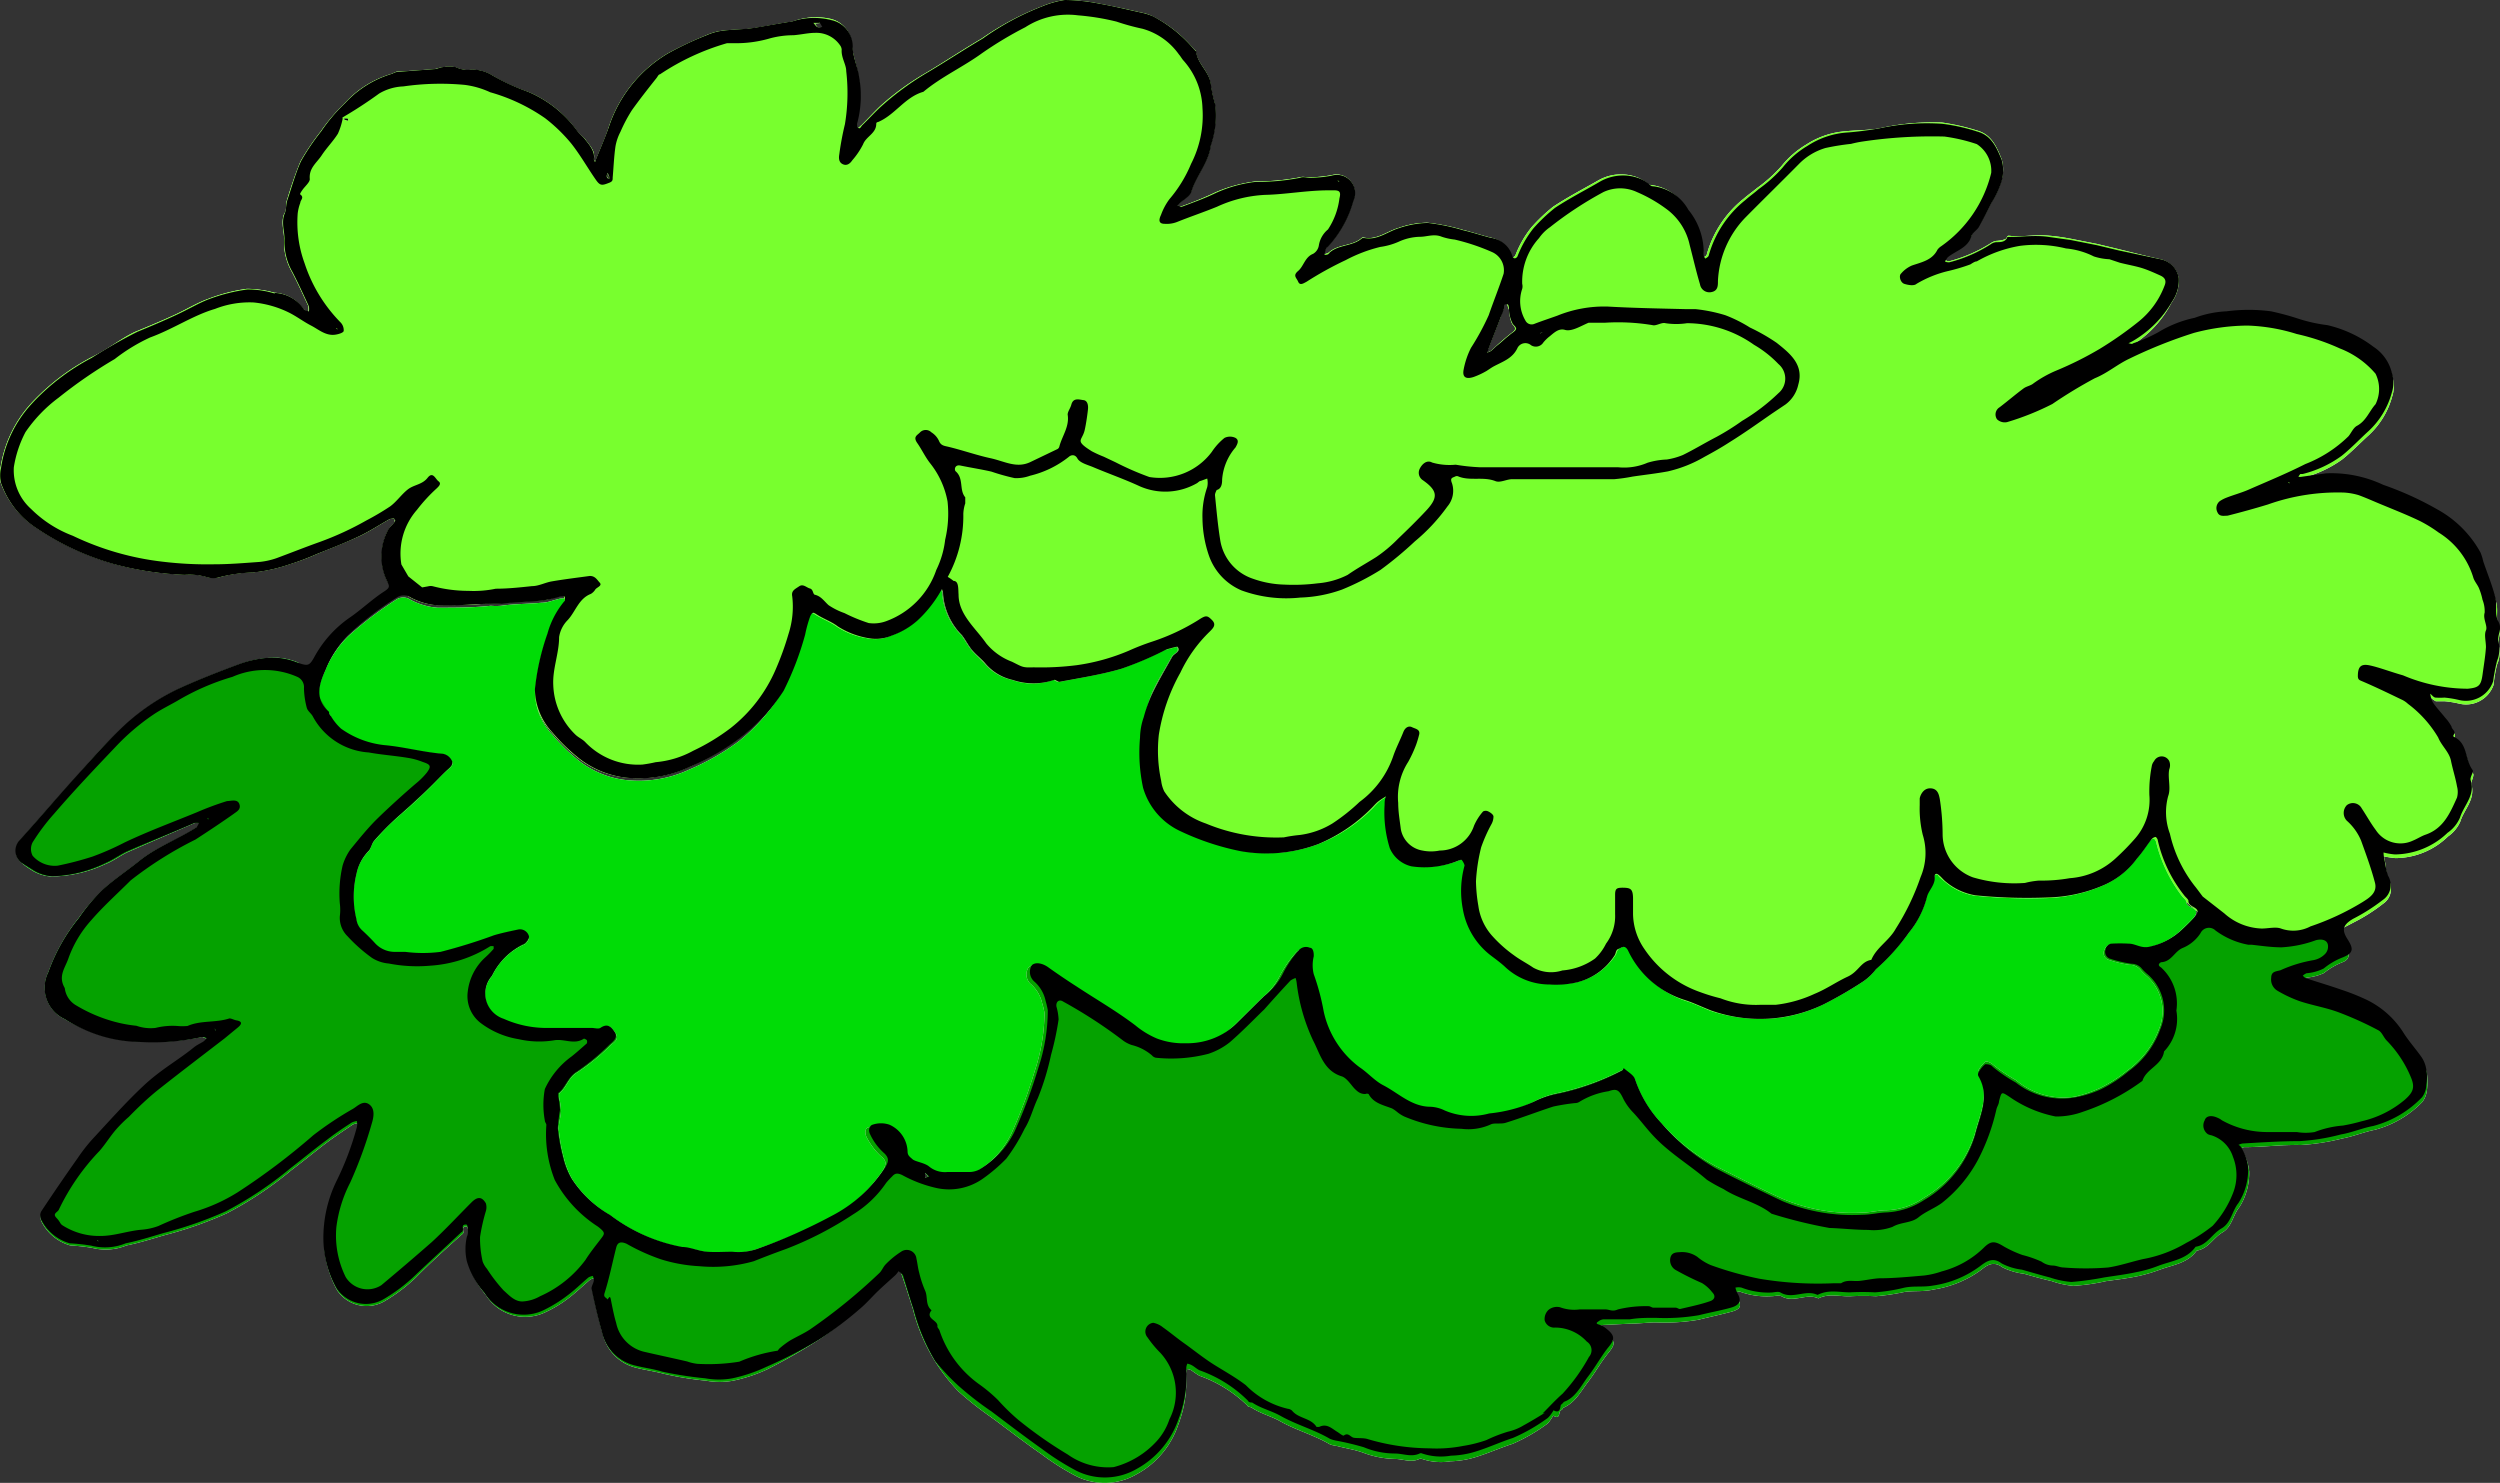 <svg xmlns="http://www.w3.org/2000/svg" viewBox="0 0 115.72 68.64"><rect x="0" y="0" width="115.72" height="68.64" fill="#333333" stroke="none"/><defs><style>.cls-1{fill:#fff;}.cls-2{fill:#78ff2e;}.cls-3{fill:#00dc06;}.cls-4{fill:#05a200;}</style></defs><title>cartoon-bush-1</title><g id="Layer_2" data-name="Layer 2"><g id="cartoon-bush-1"><path id="void" class="cls-1" d="M108.94,42.7a8.14,8.14,0,0,0,1.37-.87.83.83,0,0,0,.25-1.11,2.74,2.74,0,0,1-.13-.55c0-.18-.06-.36-.08-.53a4.51,4.51,0,0,0,.53.08,3.51,3.51,0,0,0,2.43-1,1.65,1.65,0,0,0,.58-.71c.17-.56.71-1,.5-1.74,0-.13.15-.38.08-.47-.36-.46-.2-1.24-.89-1.53a.13.13,0,0,1,0-.09c.13-.15,0-.26-.09-.37a1.86,1.86,0,0,0-.29-.42c-.19-.24-.41-.45-.58-.7a1.39,1.39,0,0,1-.12-.41,1.3,1.3,0,0,0,.25.18c.14,0,.28,0,.41,0a4.68,4.68,0,0,1,.67.11,1.35,1.35,0,0,0,1.59-.86,7.38,7.38,0,0,1,.16-.94,1.35,1.35,0,0,0,.08-.9c-.06-.32.16-.64,0-.92s0-.76-.13-1.1c-.15-.57-.39-1.12-.58-1.67a1.62,1.62,0,0,0-.12-.43,5,5,0,0,0-2-2,16.16,16.16,0,0,0-2.5-1.15,5.75,5.75,0,0,0-2.66-.51c-.37,0-.74.11-1.12.15l-.13,0c0-.05,0-.11.08-.13s.07,0,.11,0a5.4,5.4,0,0,0,1.8-.84c.44-.35.84-.77,1.26-1.15a3.78,3.78,0,0,0,1.06-1.77,1.48,1.48,0,0,0,0-.93,2,2,0,0,0-.85-1.2,5.56,5.56,0,0,0-2.13-1,7,7,0,0,1-1.32-.29,12.18,12.18,0,0,0-1.28-.35,7.56,7.56,0,0,0-2.07,0,9.43,9.43,0,0,0-3.16,1,7.29,7.29,0,0,1-1.17.52c-.06,0-.14,0-.21-.05l.18-.09A5,5,0,0,0,100.52,14a1.75,1.75,0,0,0,.33-1.09A1.1,1.1,0,0,0,100,12c-.64-.14-1.29-.31-1.94-.47l-1-.24-1.21-.24c-.32-.06-.64-.11-1-.14-.63-.07-1.25.08-1.87,0,0,0-.08,0-.09.09s-.3.14-.48.15a.6.6,0,0,0-.25.1,6.84,6.84,0,0,1-1.92.84c-.06,0-.13,0-.2-.06a.61.61,0,0,1,.12-.16c.36-.35.93-.47,1.1-1,.05-.16.24-.25.32-.41.22-.36.41-.74.6-1.12a3.75,3.75,0,0,0,.46-1,1.59,1.59,0,0,0,0-1c-.23-.57-.47-1.12-1.13-1.3a10.37,10.37,0,0,0-1.63-.37A11.25,11.25,0,0,0,87,5.94c-.49.09-1,.08-1.5.13a3.89,3.89,0,0,0-1.89.62,4.3,4.3,0,0,0-1.15,1,6.84,6.84,0,0,1-1.11,1c-.21.17-.42.32-.63.5A5,5,0,0,0,79,11.79c0,.05-.09.08-.14.13a.57.57,0,0,1-.1-.13,1.92,1.92,0,0,1,0-.24,3.17,3.17,0,0,0-.7-1.89,2.2,2.2,0,0,0-1.67-1.1c-.08,0-.16-.09-.24-.15a2.27,2.27,0,0,0-.34-.19A2.12,2.12,0,0,0,74,8.34c-.7.4-1.43.78-2.11,1.23a7.91,7.91,0,0,0-1,.95,4.85,4.85,0,0,0-.75,1.31.17.17,0,0,1-.12.08.16.16,0,0,1-.1-.08A1.18,1.18,0,0,0,69,11c-.43-.11-.85-.25-1.29-.36a9.53,9.53,0,0,0-1.64-.33,4.1,4.1,0,0,0-1.33.24c-.53.15-1,.57-1.6.45a.16.16,0,0,0-.09,0c-.43.4-1.08.29-1.52.67-.06.06-.16.07-.24.11a2.46,2.46,0,0,1,.07-.29s.06-.06.08-.08a5.13,5.13,0,0,0,1.19-2.15.84.84,0,0,0-1-1.15,6.65,6.65,0,0,1-1,.1c-.16,0-.34-.05-.47,0a11,11,0,0,1-2.06.19,6.71,6.71,0,0,0-1.83.5,15.43,15.43,0,0,1-1.58.65c-.06,0-.14,0-.22-.06l.12-.09c.18-.18.47-.33.54-.54.22-.75.8-1.32.9-2.15a4.21,4.21,0,0,0,.2-1.9,6.18,6.18,0,0,1-.2-.93c-.07-.58-.61-.94-.68-1.5,0,0,0-.06-.07-.08A6.11,6.11,0,0,0,53.38.77,2,2,0,0,0,52.8.58C52.16.43,51.52.29,50.88.17A8.5,8.5,0,0,0,49.29,0a4.29,4.29,0,0,0-1.07.3,13.17,13.17,0,0,0-2.77,1.48c-.85.5-1.68,1.05-2.53,1.56a12.62,12.62,0,0,0-2.15,1.55c-.32.3-.61.63-.92.93-.05,0-.11.21-.2,0a.22.22,0,0,1,0-.21,4.68,4.68,0,0,0,.08-2.07c-.06-.48-.25-.95-.3-1.43a1.28,1.28,0,0,0-1-1.24A3.11,3.11,0,0,0,36.68,1c-.59.08-1.18.21-1.78.3s-1,.06-1.44.12a2.61,2.61,0,0,0-.76.21,18.12,18.12,0,0,0-1.78.84,6.22,6.22,0,0,0-2.73,3.38c-.16.51-.39,1-.58,1.49a1,1,0,0,0-.06.16s-.08-.1-.06-.15c.07-.39-.22-.63-.41-.91-.1-.12-.24-.2-.34-.33a5.26,5.26,0,0,0-2.31-1.86,9.08,9.08,0,0,1-1.62-.74,1.78,1.78,0,0,0-1-.28,1.21,1.21,0,0,1-.7-.11,1.34,1.34,0,0,0-.63,0c-.13,0-.25.07-.38.08q-.87.07-1.74.12a1.21,1.21,0,0,0-.2.09A4.71,4.71,0,0,0,15.94,4.8a8.29,8.29,0,0,0-1.09,1.28,11.65,11.65,0,0,0-.94,1.39,18.74,18.74,0,0,0-.62,1.78c-.08.2,0,.45-.14.66-.15.39,0,.78,0,1.15a2.76,2.76,0,0,0,.36,1.52c.28.53.52,1.07.77,1.6,0,.07,0,.16,0,.25s-.19-.07-.24-.13a1.74,1.74,0,0,0-1.34-.75,4.86,4.86,0,0,0-1.27-.18,7.77,7.77,0,0,0-1.78.46c-.51.18-1,.48-1.49.71s-1.22.54-1.83.79S5,16.17,4.23,16.54A10.37,10.37,0,0,0,1.5,18.61a5.65,5.65,0,0,0-1.47,3,1.59,1.59,0,0,0,0,.72A4.2,4.2,0,0,0,1.7,24.44a12.6,12.6,0,0,0,3.55,1.65,14.18,14.18,0,0,0,3.31.51,2.74,2.74,0,0,1,1,.1,1,1,0,0,0,.65,0,6.62,6.62,0,0,1,1.52-.21,7.4,7.4,0,0,0,1.69-.38,11.05,11.05,0,0,0,1.25-.47c.66-.27,1.33-.53,2-.84.48-.23.92-.53,1.4-.79a.46.46,0,0,1,.2,0c0,.05,0,.12,0,.16s-.26.25-.32.41a2.66,2.66,0,0,0,0,2.35l1,.7a3.12,3.12,0,0,0,1.27.38c.81,0,1.64,0,2.47-.09a2.56,2.56,0,0,0,.48,0c.62-.09,1.24-.08,1.86-.14.3,0,.58-.13.87-.19a.67.67,0,0,1,.2,0,.46.46,0,0,1,0,.2,4.44,4.44,0,0,0-.8,1.52,11.25,11.25,0,0,0-.57,2.57,2.94,2.94,0,0,0,.8,2,8.17,8.17,0,0,0,1.1,1.1,4.33,4.33,0,0,0,2.25,1,5.53,5.53,0,0,0,3-.48,11.19,11.19,0,0,0,2.28-1.3A8.5,8.5,0,0,0,36.21,32a14.2,14.2,0,0,0,1-2.61,5.85,5.85,0,0,1,.24-.86c.11-.19.13-.18.29-.08.32.2.7.34,1,.56a3.54,3.54,0,0,0,1.39.53,1.68,1.68,0,0,0,1.08-.11,3.67,3.67,0,0,0,1.19-.7,5.72,5.72,0,0,0,1.15-1.5c-.13-.41-.15-.77.27-.54a.11.11,0,0,0,0,.06,3.07,3.07,0,0,1-.24.48s0,.1.06.16a3,3,0,0,0,.88,2c.17.23.3.48.48.7s.43.42.62.65a2.33,2.33,0,0,0,1.25.73,2.81,2.81,0,0,0,1.92,0c.06,0,.17.11.24.1.94-.18,1.92-.34,2.85-.6a18.82,18.82,0,0,0,1.93-.81,1.14,1.14,0,0,1,.19-.1c.18,0,.48-.14.51-.1.14.23-.17.29-.25.45-.29.52-.62,1.05-.88,1.6A6.69,6.69,0,0,0,53,33.16a3.54,3.54,0,0,0-.18,1A8.17,8.17,0,0,0,53,36.44a3.12,3.12,0,0,0,1.69,2,12.38,12.38,0,0,0,2.83.94,6.61,6.61,0,0,0,3.58-.34,7.36,7.36,0,0,0,2.47-1.66,2.65,2.65,0,0,1,.29-.29,4,4,0,0,1,.37-.25c0,.13,0,.26-.06.4a5.87,5.87,0,0,0,.24,2,1.43,1.43,0,0,0,1,.82,4,4,0,0,0,2.19-.26.9.9,0,0,1,.16,0c0,.08.13.18.11.24a4.55,4.55,0,0,0-.08,2,3.36,3.36,0,0,0,1.35,2.18c.19.16.39.3.57.47a3.06,3.06,0,0,0,2.1.85,4.13,4.13,0,0,0,1.26-.1,2.93,2.93,0,0,0,1.74-1.28c0-.09.1-.25.17-.27s.29-.23.43.08A4.45,4.45,0,0,0,78,46.32c.4.12.78.31,1.18.47a7.39,7.39,0,0,0,3.26.31,6.6,6.6,0,0,0,1.94-.6,18.36,18.36,0,0,0,1.84-1.06,2.4,2.4,0,0,0,.59-.56,11,11,0,0,0,1.53-1.69,4.54,4.54,0,0,0,.83-1.62c0-.37.42-.64.36-1.06,0,0,.16-.07.18,0s.23.23.35.33a2.79,2.79,0,0,0,1.35.62,25.16,25.16,0,0,0,3.36.11A7,7,0,0,0,97.31,41a3.86,3.86,0,0,0,1.53-1.18c.26-.28.45-.61.68-.9a.24.24,0,0,1,.19-.1s.08.09.09.15A6.74,6.74,0,0,0,101,41.48c.07.09.2.18.2.27l.74.64,1.14.56,1.56.62,1.7-.09,1.76-.34ZM71.28,15.44c0-.1.09-.08.12-.06Zm34.66,6.87.08.05C106,22.38,105.94,22.34,105.94,22.31ZM69.76,14.08s.06.18.1.29A1.58,1.58,0,0,0,70,15c.15.16.2.24,0,.39s-.47.38-.7.59-.19.19-.3.27a.62.62,0,0,1-.19.07,1.11,1.11,0,0,1,.07-.16c.2-.52.39-1,.6-1.54,0-.11.08-.2.11-.31S69.56,14,69.76,14.08ZM62,8.4c-.06,0-.07,0-.07-.05Zm-24-7.34a1.31,1.31,0,0,1,.12.22c-.07,0-.17,0-.23,0s-.12-.12-.18-.19ZM28.13,8a.64.64,0,0,1,.06.18s0,.07,0,.11-.1-.08-.1-.15A.37.37,0,0,1,28.13,8ZM15.55,15.2c.06,0,.06,0,.08,0Zm.54-9.62a.56.56,0,0,1-.19-.07.33.33,0,0,1,.22,0S16.1,5.55,16.09,5.58ZM102.59,43a3.57,3.57,0,0,0,1.52.66s.09,0,.15.06c.46,0,.93.09,1.38.11a5.19,5.19,0,0,0,1.6-.33m-5.67-1c-.2.23-.42.41-.63.63a3.18,3.18,0,0,1-1.47.78c-.37.12-.65-.11-1-.12s-.54-.06-.81,0c-.09,0-.23.14-.26.25a.33.33,0,0,0,.18.44,5.14,5.14,0,0,0,1,.24.65.65,0,0,1,.47.2,2.69,2.69,0,0,0,.29.3,2.16,2.16,0,0,1,.58,2.51,4.16,4.16,0,0,1-1.46,1.89,6.51,6.51,0,0,1-1.27.81,5.77,5.77,0,0,1-1.15.39A3.4,3.4,0,0,1,93.32,50a7.87,7.87,0,0,1-1.08-.73c-.09-.08-.28-.17-.35-.12a1.34,1.34,0,0,0-.31.39.19.19,0,0,0,0,.18c.55.94.06,1.83-.16,2.72a5.21,5.21,0,0,1-2.36,3,3.23,3.23,0,0,1-1.73.58c-.38,0-.77.11-1.14.11a8.28,8.28,0,0,1-3.68-.64c-1-.45-2.06-1-3.07-1.5A9.18,9.18,0,0,1,76.91,52,5.25,5.25,0,0,1,75.69,50c-.08-.2-.35-.34-.53-.51a11.94,11.94,0,0,1-3,1.09A3.94,3.94,0,0,0,71,51a6.84,6.84,0,0,1-2.22.66,3.13,3.13,0,0,1-2.06-.15,1.78,1.78,0,0,0-.65-.16,5.33,5.33,0,0,1-2.19-1c-.4-.21-.71-.58-1.09-.83a4.29,4.29,0,0,1-1.67-2.59,11,11,0,0,0-.46-1.72c-.12-.21,0-.55,0-.83s0-.34-.18-.39a.45.45,0,0,0-.53.14,5.22,5.22,0,0,0-.69,1,3.17,3.17,0,0,1-.9,1.11l-1.18,1.17a3.25,3.25,0,0,1-2.44,1,3.51,3.51,0,0,1-1.35-.22,4.32,4.32,0,0,1-1-.61c-.87-.66-1.81-1.21-2.72-1.8-.44-.28-.88-.57-1.3-.88s-.62-.27-.78-.09a.6.6,0,0,0,.11.73,1.65,1.65,0,0,1,.54.9,3.69,3.69,0,0,1,.11.45,8.8,8.8,0,0,1-.45,2.67,23,23,0,0,1-1.1,2.94,4.15,4.15,0,0,1-1.62,1.75,1.11,1.11,0,0,1-.49.12c-.31,0-.64,0-1,0a1.18,1.18,0,0,1-.85-.26c-.22-.17-.54-.12-.76-.32s-.22-.18-.22-.36a1.49,1.49,0,0,0-.84-1.25,1.21,1.21,0,0,0-.8,0c-.15,0-.21.22-.12.43a3.13,3.13,0,0,0,.69.92c.26.21.24.36.06.67a6.79,6.79,0,0,1-2.48,2.22A26.83,26.83,0,0,1,35,57.83a2.75,2.75,0,0,1-1.07.14c-.38,0-.77.06-1.16,0s-.78-.19-1.15-.22a7.93,7.93,0,0,1-3.34-1.47,5.27,5.27,0,0,1-1.79-1.69,4,4,0,0,1-.39-1,8.75,8.75,0,0,1-.24-1.34c0-.27.1-.56.11-.85a4.28,4.28,0,0,0-.09-.61s0-.13,0-.16c.35-.28.43-.76.86-1a9.82,9.82,0,0,0,1.52-1.24c.15-.14.43-.28.22-.58s-.33-.41-.66-.19c-.09.07-.26,0-.4,0H25.16a4.9,4.9,0,0,1-1.85-.42,1.24,1.24,0,0,1-.55-2,3,3,0,0,1,1.46-1.46c.12,0,.29-.27.26-.35s-.22-.38-.48-.33a10.52,10.52,0,0,0-1.14.27,23.89,23.89,0,0,1-2.49.77,6.43,6.43,0,0,1-1.63,0l-.45,0a1.33,1.33,0,0,1-.93-.39,7.36,7.36,0,0,0-.62-.63.86.86,0,0,1-.25-.49,4.51,4.51,0,0,1,0-2.13,2,2,0,0,1,.58-1.06c.1-.14.13-.35.26-.48a11.65,11.65,0,0,1,1.16-1.17,21,21,0,0,0,1.62-1.51c.21-.21.41-.43.64-.63s.23-.27.14-.4a.64.64,0,0,0-.39-.3c-.93-.06-1.8-.31-2.73-.38a4.25,4.25,0,0,1-2-.77,2.18,2.18,0,0,1-.46-.58c-.05-.06-.05-.15-.1-.2-.68-.6-.47-1.28-.16-1.94a4.77,4.77,0,0,1,1.08-1.6,16.66,16.66,0,0,1,2.22-1.69.58.58,0,0,1,.63,0,3.12,3.12,0,0,0,1.27.38c.81,0,1.64,0,2.47-.09a2.56,2.56,0,0,0,.48,0c.62-.09,1.24-.08,1.86-.14.3,0,.58-.13.87-.19a.67.67,0,0,1,.2,0,.46.46,0,0,1,0,.2,4.44,4.44,0,0,0-.8,1.52,11.25,11.25,0,0,0-.57,2.57,2.94,2.94,0,0,0,.8,2,8.17,8.17,0,0,0,1.1,1.1,4.33,4.33,0,0,0,2.25,1,5.53,5.53,0,0,0,3-.48,11.19,11.19,0,0,0,2.28-1.3A8.5,8.5,0,0,0,36.21,32a14.2,14.2,0,0,0,1-2.61,5.85,5.85,0,0,1,.24-.86c.11-.19.13-.18.29-.08.32.2.7.34,1,.56a3.54,3.54,0,0,0,1.39.53,1.68,1.68,0,0,0,1.08-.11,3.67,3.67,0,0,0,1.19-.7,5.72,5.72,0,0,0,1.15-1.5s0,.1.06.16a3,3,0,0,0,.88,2c.17.23.3.48.48.7s.43.42.62.65a2.33,2.33,0,0,0,1.25.73,2.81,2.81,0,0,0,1.92,0c.06,0,.17.11.24.1.94-.18,1.92-.34,2.85-.6a18.82,18.82,0,0,0,1.93-.81,1.14,1.14,0,0,1,.19-.1c.18,0,.48-.14.51-.1.14.23-.17.29-.25.45-.29.52-.62,1.05-.88,1.6A6.69,6.69,0,0,0,53,33.16a3.54,3.54,0,0,0-.18,1A8.17,8.17,0,0,0,53,36.44a3.12,3.12,0,0,0,1.69,2,12.38,12.38,0,0,0,2.83.94,6.61,6.61,0,0,0,3.58-.34,7.36,7.36,0,0,0,2.47-1.66,2.65,2.65,0,0,1,.29-.29,4,4,0,0,1,.37-.25c0,.13,0,.26-.06.4a5.87,5.87,0,0,0,.24,2,1.43,1.43,0,0,0,1,.82,4,4,0,0,0,2.19-.26.9.9,0,0,1,.16,0c0,.08.13.18.11.24a4.55,4.55,0,0,0-.08,2,3.36,3.36,0,0,0,1.35,2.18c.19.16.39.3.57.47a3.06,3.06,0,0,0,2.1.85,4.13,4.13,0,0,0,1.26-.1,2.93,2.93,0,0,0,1.74-1.28c0-.09.1-.25.17-.27s.29-.23.43.08A4.45,4.45,0,0,0,78,46.32c.4.12.78.31,1.18.47a7.39,7.39,0,0,0,3.26.31,6.6,6.6,0,0,0,1.94-.6,18.36,18.36,0,0,0,1.84-1.06,2.4,2.4,0,0,0,.59-.56,11,11,0,0,0,1.53-1.69,4.54,4.54,0,0,0,.83-1.62c0-.37.42-.64.36-1.06,0,0,.16-.07.18,0s.23.23.35.33a2.79,2.79,0,0,0,1.35.62,25.16,25.16,0,0,0,3.36.11A7,7,0,0,0,97.31,41a3.86,3.86,0,0,0,1.53-1.18c.26-.28.45-.61.68-.9a.24.24,0,0,1,.19-.1s.08.09.09.15A6.74,6.74,0,0,0,101,41.48c.07.09.2.18.2.27C101.21,42.06,101.9,42,101.57,42.44Zm0,0c-.2.23-.42.41-.63.63a3.18,3.18,0,0,1-1.47.78c-.37.12-.65-.11-1-.12s-.54-.06-.81,0c-.09,0-.23.14-.26.25a.33.33,0,0,0,.18.44,5.14,5.14,0,0,0,1,.24.65.65,0,0,1,.47.2,2.69,2.69,0,0,0,.29.3,2.16,2.16,0,0,1,.58,2.51,4.16,4.16,0,0,1-1.46,1.89,6.51,6.51,0,0,1-1.27.81,5.77,5.77,0,0,1-1.15.39A3.4,3.4,0,0,1,93.32,50a7.87,7.87,0,0,1-1.08-.73c-.09-.08-.28-.17-.35-.12a1.34,1.34,0,0,0-.31.39.19.19,0,0,0,0,.18c.55.94.06,1.83-.16,2.72a5.21,5.21,0,0,1-2.36,3,3.23,3.23,0,0,1-1.73.58c-.38,0-.77.11-1.14.11a8.28,8.28,0,0,1-3.68-.64c-1-.45-2.06-1-3.07-1.5A9.18,9.18,0,0,1,76.91,52,5.25,5.25,0,0,1,75.69,50c-.08-.2-.35-.34-.53-.51a11.94,11.94,0,0,1-3,1.09A3.94,3.94,0,0,0,71,51a6.84,6.84,0,0,1-2.22.66,3.13,3.13,0,0,1-2.06-.15,1.78,1.78,0,0,0-.65-.16,5.33,5.33,0,0,1-2.19-1c-.4-.21-.71-.58-1.09-.83a4.29,4.29,0,0,1-1.67-2.59,11,11,0,0,0-.46-1.72c-.12-.21,0-.55,0-.83s0-.34-.18-.39a.45.45,0,0,0-.53.14,5.22,5.22,0,0,0-.69,1,3.17,3.17,0,0,1-.9,1.11l-1.18,1.17a3.25,3.25,0,0,1-2.44,1,3.51,3.51,0,0,1-1.35-.22,4.32,4.32,0,0,1-1-.61c-.87-.66-1.81-1.21-2.72-1.8-.44-.28-.88-.57-1.3-.88s-.62-.27-.78-.09a.6.6,0,0,0,.11.73,1.65,1.65,0,0,1,.54.9,3.69,3.69,0,0,1,.11.45,8.8,8.8,0,0,1-.45,2.67,23,23,0,0,1-1.1,2.94,4.15,4.15,0,0,1-1.62,1.75,1.11,1.11,0,0,1-.49.12c-.31,0-.64,0-1,0a1.18,1.18,0,0,1-.85-.26c-.22-.17-.54-.12-.76-.32s-.22-.18-.22-.36a1.49,1.49,0,0,0-.84-1.25,1.21,1.21,0,0,0-.8,0c-.15,0-.21.22-.12.43a3.13,3.13,0,0,0,.69.92c.26.21.24.36.06.67a6.79,6.79,0,0,1-2.48,2.22A26.83,26.83,0,0,1,35,57.83a2.75,2.75,0,0,1-1.07.14c-.38,0-.77.06-1.16,0s-.78-.19-1.15-.22a7.93,7.93,0,0,1-3.34-1.47,5.27,5.27,0,0,1-1.79-1.69,4,4,0,0,1-.39-1,8.75,8.75,0,0,1-.24-1.34c0-.27.1-.56.11-.85a4.28,4.28,0,0,0-.09-.61s0-.13,0-.16c.35-.28.43-.76.86-1a9.82,9.82,0,0,0,1.52-1.24c.15-.14.43-.28.22-.58s-.33-.41-.66-.19c-.09.07-.26,0-.4,0H25.16a4.9,4.9,0,0,1-1.85-.42,1.24,1.24,0,0,1-.55-2,3,3,0,0,1,1.46-1.46c.12,0,.29-.27.26-.35s-.22-.38-.48-.33a10.52,10.52,0,0,0-1.14.27,23.89,23.89,0,0,1-2.49.77,6.43,6.43,0,0,1-1.63,0l-.45,0a1.33,1.33,0,0,1-.93-.39,7.36,7.36,0,0,0-.62-.63.86.86,0,0,1-.25-.49,4.51,4.51,0,0,1,0-2.13,2,2,0,0,1,.58-1.06c.1-.14.13-.35.26-.48a11.65,11.65,0,0,1,1.16-1.17,21,21,0,0,0,1.62-1.51c.21-.21.41-.43.64-.63s.23-.27.14-.4a.64.64,0,0,0-.39-.3c-.93-.06-1.8-.31-2.73-.38a4.25,4.25,0,0,1-2-.77,2.18,2.18,0,0,1-.46-.58c-.05-.06-.05-.15-.1-.2L13.8,30.67a3,3,0,0,0-1.2-.23,5.06,5.06,0,0,0-1.48.3c-.95.35-1.89.72-2.81,1.14A9.8,9.8,0,0,0,5.67,33.7c-.72.66-1.38,1.4-2,2.12-.91,1-1.79,2-2.71,3.06A.71.71,0,0,0,1,39.94a3.08,3.08,0,0,0,.41.3,1.9,1.9,0,0,0,.93.33A6,6,0,0,0,4.87,40c.36-.14.68-.38,1-.54L9,38.1a.74.74,0,0,1,.21,0c0,.07,0,.17-.1.2-.85.57-1.83.9-2.64,1.55-.58.47-1.21.88-1.75,1.38A9.43,9.43,0,0,0,3.64,42.5,8.7,8.7,0,0,0,2.24,45,1.61,1.61,0,0,0,3,47.17a6,6,0,0,0,.84.43,6.55,6.55,0,0,0,2.61.6A11.14,11.14,0,0,0,9.34,48c.07,0,.16.05.24.09s-.08.1-.13.14-.3.16-.43.26c-.79.63-1.62,1.23-2.37,1.91S5.06,52,4.28,52.84a8,8,0,0,0-.66.87c-.58.81-1.14,1.63-1.69,2.45a.44.44,0,0,0,0,.4,2.14,2.14,0,0,0,1.33,1.09,9.37,9.37,0,0,1,1,.11,2.53,2.53,0,0,0,1.59-.11c.6-.12,1.19-.31,1.78-.48a18,18,0,0,0,2.85-1,16.72,16.72,0,0,0,3-2c.57-.43,1.11-.88,1.67-1.3.39-.29.77-.54,1.17-.81a.68.68,0,0,1,.23-.07.65.65,0,0,1,0,.28,13,13,0,0,1-.94,2.47,6,6,0,0,0-.61,2.79,4.9,4.9,0,0,0,.61,2.2,1.64,1.64,0,0,0,2.17.51,7.76,7.76,0,0,0,1.46-1.1c.69-.7,1.42-1.36,2.14-2a.18.18,0,0,0,.07-.08c0-.11-.09-.33.16-.28.05,0,.07.23.08.36a1.7,1.7,0,0,1,0,.22,2.24,2.24,0,0,0,0,1.12,4.14,4.14,0,0,0,.8,1.46,2.14,2.14,0,0,0,2.71.82,5.66,5.66,0,0,0,1.19-.73c.32-.25.62-.54.93-.8a.68.68,0,0,1,.2-.07c0,.07.06.15,0,.21s-.12.27-.09.37c.13.68.29,1.35.47,2a2.09,2.09,0,0,0,1.59,1.58c.4.1.82.16,1.2.26a15.19,15.19,0,0,0,2,.33,3.45,3.45,0,0,0,1.24,0,7.23,7.23,0,0,0,1.57-.52A27,27,0,0,0,37.92,62a17.64,17.64,0,0,0,1.8-1.43c.24-.2.44-.45.67-.66s.7-.62,1-.92c.06-.06.1-.13.15-.19s.19.14.21.24c.18.5.33,1,.5,1.52a8.46,8.46,0,0,0,2.11,3.84,15.15,15.15,0,0,0,1.52,1.2c.78.57,1.53,1.16,2.33,1.71a11.65,11.65,0,0,0,1.57,1,2.93,2.93,0,0,0,2.83-.07,4.08,4.08,0,0,0,1.93-2.3,5.57,5.57,0,0,0,.36-2.35.87.87,0,0,1,.05-.22.66.66,0,0,1,.2.06,4,4,0,0,0,.37.25,6.09,6.09,0,0,1,2.23,1.39c0,.05.15.05.21.1.39.26.88.38,1.29.61.74.42,1.57.64,2.3,1.07a1.23,1.23,0,0,0,.33.08c.41.11.84.17,1.24.32a4.38,4.38,0,0,0,1.43.28c.39,0,.77.19,1.15,0a.24.24,0,0,1,.12,0,2.72,2.72,0,0,0,1.32.11,4.29,4.29,0,0,0,1.12-.18c.6-.18,1.17-.44,1.76-.63a8.2,8.2,0,0,0,1.55-.89c.14-.07.31-.41.33-.41.34.2.23-.18.35-.25s.07-.1.12-.12c.55-.24.81-.77,1.14-1.2s.59-.91.94-1.34.3-.53-.06-.83a1.18,1.18,0,0,0-.39-.22c-.2,0-.09-.12,0-.17a.43.43,0,0,1,.2-.07l1.24-.06c.39,0,.78-.05,1.17-.06a9.25,9.25,0,0,0,2-.12c.52-.13,1-.23,1.52-.37s.47-.33.27-.67a.67.67,0,0,1-.07-.24c.09,0,.19-.05.27,0A3.61,3.61,0,0,0,82,60c.15,0,.34-.06.46,0,.57.33,1.15-.16,1.71.1.49-.25,1-.07,1.51-.1a10.86,10.86,0,0,1,1.15,0,10.17,10.17,0,0,0,1.33-.2c.44-.06.88,0,1.33-.11a5,5,0,0,0,2.2-.9c.26-.21.57-.45,1-.13a3,3,0,0,0,1,.3c.42.12.85.24,1.28.34a4.24,4.24,0,0,0,1,.22,9.6,9.6,0,0,0,1.52-.22c.51-.07,1-.13,1.52-.24a7.79,7.79,0,0,0,.94-.28c.61-.23,1.31-.3,1.73-.89.54-.09.77-.6,1.2-.85s.48-.81.78-1.17a2.94,2.94,0,0,0,.45-1.65,2.37,2.37,0,0,0-.28-.88c0-.07-.11-.1-.17-.16l.2-.08c.88,0,1.75-.12,2.64-.1a10.27,10.27,0,0,0,1.91-.3c.5-.09,1-.3,1.5-.4A4.74,4.74,0,0,0,112.13,51a1.11,1.11,0,0,0,.21-.56,2.89,2.89,0,0,0,0-.72,1.53,1.53,0,0,0-.22-.56c-.28-.39-.6-.75-.85-1.15a4.16,4.16,0,0,0-1.7-1.52,12.08,12.08,0,0,0-1.18-.47c-.54-.19-1.09-.35-1.63-.53a.35.35,0,0,1-.14-.13,1.11,1.11,0,0,1,.16-.11,2.35,2.35,0,0,0,.79-.21,3.26,3.26,0,0,1,.88-.51c.53-.21.16-.77-.16-1.26l-2.13.1L103.45,43ZM9.69,37.86s0,0,0,.07S9.65,37.86,9.69,37.86Zm.25,9.74a.45.45,0,0,0,.06.12C9.9,47.68,9.92,47.65,9.94,47.6ZM4.5,57.4l.07.05C4.51,57.47,4.5,57.43,4.5,57.4Zm38.31-2.88a.86.86,0,0,1,0-.23l.16.17Z"/><path id="fill4" class="cls-2" d="M108.94,42.7a8.14,8.14,0,0,0,1.37-.87.83.83,0,0,0,.25-1.11,2.74,2.74,0,0,1-.13-.55c0-.18-.06-.36-.08-.53a4.51,4.51,0,0,0,.53.08,3.51,3.51,0,0,0,2.43-1,1.65,1.65,0,0,0,.58-.71c.17-.56.71-1,.5-1.74,0-.13.15-.38.08-.47-.36-.46-.2-1.24-.89-1.53a.13.13,0,0,1,0-.09c.13-.15,0-.26-.09-.37a1.86,1.86,0,0,0-.29-.42c-.19-.24-.41-.45-.58-.7a1.39,1.39,0,0,1-.12-.41,1.3,1.3,0,0,0,.25.18c.14,0,.28,0,.41,0a4.68,4.68,0,0,1,.67.11,1.35,1.35,0,0,0,1.59-.86,7.38,7.38,0,0,1,.16-.94,1.35,1.35,0,0,0,.08-.9c-.06-.32.16-.64,0-.92s0-.76-.13-1.1c-.15-.57-.39-1.12-.58-1.67a1.62,1.62,0,0,0-.12-.43,5,5,0,0,0-2-2,16.16,16.16,0,0,0-2.5-1.15,5.75,5.75,0,0,0-2.66-.51c-.37,0-.74.11-1.12.15l-.13,0c0-.05,0-.11.08-.13s.07,0,.11,0a5.4,5.4,0,0,0,1.8-.84c.44-.35.84-.77,1.26-1.15a3.78,3.78,0,0,0,1.06-1.77,1.48,1.48,0,0,0,0-.93,2,2,0,0,0-.85-1.2,5.56,5.56,0,0,0-2.13-1,7,7,0,0,1-1.32-.29,12.18,12.18,0,0,0-1.28-.35,7.56,7.56,0,0,0-2.07,0,9.43,9.43,0,0,0-3.16,1,7.29,7.29,0,0,1-1.17.52c-.06,0-.14,0-.21-.05l.18-.09A5,5,0,0,0,100.52,14a1.75,1.75,0,0,0,.33-1.09A1.1,1.1,0,0,0,100,12c-.64-.14-1.29-.31-1.94-.47l-1-.24-1.21-.24c-.32-.06-.64-.11-1-.14-.63-.07-1.25.08-1.87,0,0,0-.08,0-.09.09s-.3.14-.48.15a.6.6,0,0,0-.25.1,6.84,6.84,0,0,1-1.92.84c-.06,0-.13,0-.2-.06a.61.61,0,0,1,.12-.16c.36-.35.93-.47,1.1-1,.05-.16.24-.25.32-.41.22-.36.41-.74.6-1.12a3.75,3.75,0,0,0,.46-1,1.59,1.59,0,0,0,0-1c-.23-.57-.47-1.12-1.13-1.3a10.37,10.37,0,0,0-1.63-.37A11.25,11.25,0,0,0,87,5.94c-.49.09-1,.08-1.5.13a3.89,3.89,0,0,0-1.89.62,4.3,4.3,0,0,0-1.15,1,6.84,6.84,0,0,1-1.11,1c-.21.17-.42.32-.63.5A5,5,0,0,0,79,11.79c0,.05-.09.08-.14.13a.57.57,0,0,1-.1-.13,1.92,1.92,0,0,1,0-.24,3.17,3.17,0,0,0-.7-1.89,2.2,2.2,0,0,0-1.67-1.1c-.08,0-.16-.09-.24-.15a2.27,2.27,0,0,0-.34-.19A2.12,2.12,0,0,0,74,8.34c-.7.4-1.43.78-2.11,1.23a7.91,7.91,0,0,0-1,.95,4.85,4.85,0,0,0-.75,1.31.17.17,0,0,1-.12.08.16.16,0,0,1-.1-.08A1.18,1.18,0,0,0,69,11c-.43-.11-.85-.25-1.29-.36a9.53,9.53,0,0,0-1.64-.33,4.1,4.1,0,0,0-1.33.24c-.53.15-1,.57-1.6.45a.16.16,0,0,0-.09,0c-.43.4-1.08.29-1.52.67-.06.06-.16.07-.24.11a2.46,2.46,0,0,1,.07-.29s.06-.06.08-.08a5.13,5.13,0,0,0,1.19-2.15.84.84,0,0,0-1-1.15,6.65,6.65,0,0,1-1,.1c-.16,0-.34-.05-.47,0a11,11,0,0,1-2.06.19,6.71,6.71,0,0,0-1.83.5,15.43,15.43,0,0,1-1.58.65c-.06,0-.14,0-.22-.06l.12-.09c.18-.18.47-.33.54-.54.22-.75.8-1.32.9-2.15a4.21,4.21,0,0,0,.2-1.9,6.18,6.18,0,0,1-.2-.93c-.07-.58-.61-.94-.68-1.5,0,0,0-.06-.07-.08A6.11,6.11,0,0,0,53.38.77,2,2,0,0,0,52.8.58C52.16.43,51.52.29,50.88.17A8.5,8.5,0,0,0,49.29,0a4.29,4.29,0,0,0-1.07.3,13.17,13.17,0,0,0-2.77,1.48c-.85.5-1.68,1.05-2.53,1.56a12.62,12.62,0,0,0-2.15,1.55c-.32.3-.61.63-.92.93-.05,0-.11.21-.2,0a.22.22,0,0,1,0-.21,4.68,4.68,0,0,0,.08-2.07c-.06-.48-.25-.95-.3-1.43a1.28,1.28,0,0,0-1-1.24A3.11,3.11,0,0,0,36.68,1c-.59.08-1.18.21-1.78.3s-1,.06-1.44.12a2.61,2.61,0,0,0-.76.21,18.12,18.12,0,0,0-1.78.84,6.22,6.22,0,0,0-2.73,3.38c-.16.51-.39,1-.58,1.49a1,1,0,0,0-.06.16s-.08-.1-.06-.15c.07-.39-.22-.63-.41-.91-.1-.12-.24-.2-.34-.33a5.26,5.26,0,0,0-2.31-1.86,9.08,9.08,0,0,1-1.62-.74,1.78,1.78,0,0,0-1-.28,1.21,1.21,0,0,1-.7-.11,1.34,1.34,0,0,0-.63,0c-.13,0-.25.07-.38.08q-.87.07-1.74.12a1.21,1.21,0,0,0-.2.09A4.71,4.71,0,0,0,15.94,4.8a8.29,8.29,0,0,0-1.09,1.28,11.65,11.65,0,0,0-.94,1.39,18.74,18.74,0,0,0-.62,1.78c-.08.2,0,.45-.14.66-.15.39,0,.78,0,1.15a2.76,2.76,0,0,0,.36,1.52c.28.53.52,1.07.77,1.6,0,.07,0,.16,0,.25s-.19-.07-.24-.13a1.74,1.74,0,0,0-1.34-.75,4.86,4.86,0,0,0-1.27-.18,7.77,7.77,0,0,0-1.78.46c-.51.18-1,.48-1.49.71s-1.22.54-1.83.79S5,16.17,4.23,16.54A10.37,10.37,0,0,0,1.5,18.61a5.65,5.65,0,0,0-1.47,3,1.59,1.59,0,0,0,0,.72A4.2,4.2,0,0,0,1.7,24.44a12.6,12.6,0,0,0,3.55,1.65,14.18,14.18,0,0,0,3.31.51,2.74,2.74,0,0,1,1,.1,1,1,0,0,0,.65,0,6.62,6.62,0,0,1,1.52-.21,7.4,7.4,0,0,0,1.69-.38,11.05,11.05,0,0,0,1.25-.47c.66-.27,1.33-.53,2-.84.48-.23.92-.53,1.4-.79a.46.46,0,0,1,.2,0c0,.05,0,.12,0,.16s-.26.25-.32.41a2.66,2.66,0,0,0,0,2.35l1,.7a3.12,3.12,0,0,0,1.27.38c.81,0,1.64,0,2.47-.09a2.56,2.56,0,0,0,.48,0c.62-.09,1.24-.08,1.86-.14.3,0,.58-.13.87-.19a.67.67,0,0,1,.2,0,.46.46,0,0,1,0,.2,4.44,4.44,0,0,0-.8,1.52,11.25,11.25,0,0,0-.57,2.57,2.94,2.94,0,0,0,.8,2,8.17,8.17,0,0,0,1.1,1.1,4.33,4.33,0,0,0,2.25,1,5.53,5.53,0,0,0,3-.48,11.19,11.19,0,0,0,2.28-1.3A8.5,8.5,0,0,0,36.21,32a14.2,14.2,0,0,0,1-2.61,5.85,5.85,0,0,1,.24-.86c.11-.19.13-.18.29-.08.32.2.7.34,1,.56a3.54,3.54,0,0,0,1.39.53,1.68,1.68,0,0,0,1.08-.11,3.67,3.67,0,0,0,1.19-.7,5.72,5.72,0,0,0,1.15-1.5c-.13-.41-.15-.77.27-.54a.11.11,0,0,0,0,.06,3.07,3.07,0,0,1-.24.48s0,.1.06.16a3,3,0,0,0,.88,2c.17.23.3.48.48.7s.43.42.62.65a2.33,2.33,0,0,0,1.25.73,2.81,2.81,0,0,0,1.92,0c.06,0,.17.11.24.1.94-.18,1.92-.34,2.85-.6a18.82,18.82,0,0,0,1.93-.81,1.14,1.14,0,0,1,.19-.1c.18,0,.48-.14.51-.1.14.23-.17.29-.25.45-.29.52-.62,1.05-.88,1.6A6.69,6.69,0,0,0,53,33.16a3.54,3.54,0,0,0-.18,1A8.17,8.17,0,0,0,53,36.44a3.12,3.12,0,0,0,1.69,2,12.38,12.38,0,0,0,2.83.94,6.61,6.61,0,0,0,3.58-.34,7.36,7.36,0,0,0,2.47-1.66,2.65,2.65,0,0,1,.29-.29,4,4,0,0,1,.37-.25c0,.13,0,.26-.06.4a5.87,5.87,0,0,0,.24,2,1.43,1.43,0,0,0,1,.82,4,4,0,0,0,2.19-.26.9.9,0,0,1,.16,0c0,.08.13.18.11.24a4.55,4.55,0,0,0-.08,2,3.36,3.36,0,0,0,1.35,2.18c.19.16.39.3.57.47a3.06,3.06,0,0,0,2.1.85,4.13,4.13,0,0,0,1.26-.1,2.93,2.93,0,0,0,1.74-1.28c0-.09.1-.25.17-.27s.29-.23.43.08A4.45,4.45,0,0,0,78,46.32c.4.12.78.31,1.18.47a7.39,7.39,0,0,0,3.26.31,6.6,6.6,0,0,0,1.94-.6,18.36,18.36,0,0,0,1.84-1.06,2.4,2.4,0,0,0,.59-.56,11,11,0,0,0,1.53-1.69,4.54,4.54,0,0,0,.83-1.62c0-.37.42-.64.36-1.06,0,0,.16-.07.18,0s.23.23.35.33a2.79,2.79,0,0,0,1.35.62,25.16,25.16,0,0,0,3.36.11A7,7,0,0,0,97.31,41a3.86,3.86,0,0,0,1.53-1.18c.26-.28.45-.61.68-.9a.24.24,0,0,1,.19-.1s.08.09.09.15A6.74,6.74,0,0,0,101,41.48c.07.09.2.18.2.27l.74.64,1.14.56,1.56.62,1.7-.09,1.76-.34ZM71.28,15.44c0-.1.09-.08.12-.06Zm34.66,6.87.08.05C106,22.38,105.94,22.34,105.94,22.31ZM69.76,14.08s.06.18.1.29A1.58,1.58,0,0,0,70,15c.15.16.2.24,0,.39s-.47.38-.7.59-.19.19-.3.27a.62.62,0,0,1-.19.07,1.11,1.11,0,0,1,.07-.16c.2-.52.39-1,.6-1.54,0-.11.08-.2.11-.31S69.56,14,69.76,14.08ZM62,8.4c-.06,0-.07,0-.07-.05Zm-24-7.34a1.31,1.31,0,0,1,.12.22c-.07,0-.17,0-.23,0s-.12-.12-.18-.19ZM28.13,8a.64.64,0,0,1,.06.18s0,.07,0,.11-.1-.08-.1-.15A.37.37,0,0,1,28.13,8ZM15.55,15.2c.06,0,.06,0,.08,0Zm.54-9.62a.56.56,0,0,1-.19-.07.33.33,0,0,1,.22,0S16.1,5.55,16.09,5.58ZM102.59,43a3.57,3.57,0,0,0,1.52.66s.09,0,.15.06c.46,0,.93.09,1.38.11a5.19,5.19,0,0,0,1.6-.33"/><path id="fill3" class="cls-3" d="M101.57,42.44c-.2.23-.42.41-.63.63a3.18,3.18,0,0,1-1.47.78c-.37.12-.65-.11-1-.12s-.54-.06-.81,0c-.09,0-.23.14-.26.25a.33.33,0,0,0,.18.44,5.14,5.14,0,0,0,1,.24.65.65,0,0,1,.47.2,2.69,2.69,0,0,0,.29.3,2.16,2.16,0,0,1,.58,2.51,4.16,4.16,0,0,1-1.46,1.89,6.51,6.51,0,0,1-1.27.81,5.77,5.77,0,0,1-1.15.39A3.4,3.4,0,0,1,93.32,50a7.87,7.87,0,0,1-1.08-.73c-.09-.08-.28-.17-.35-.12a1.34,1.34,0,0,0-.31.39.19.19,0,0,0,0,.18c.55.94.06,1.83-.16,2.72a5.21,5.21,0,0,1-2.36,3,3.23,3.23,0,0,1-1.73.58c-.38,0-.77.11-1.14.11a8.28,8.28,0,0,1-3.68-.64c-1-.45-2.06-1-3.07-1.5A9.18,9.18,0,0,1,76.91,52,5.25,5.25,0,0,1,75.69,50c-.08-.2-.35-.34-.53-.51a11.94,11.94,0,0,1-3,1.09A3.94,3.94,0,0,0,71,51a6.84,6.84,0,0,1-2.22.66,3.13,3.13,0,0,1-2.06-.15,1.78,1.78,0,0,0-.65-.16,5.33,5.33,0,0,1-2.19-1c-.4-.21-.71-.58-1.09-.83a4.29,4.29,0,0,1-1.67-2.59,11,11,0,0,0-.46-1.72c-.12-.21,0-.55,0-.83s0-.34-.18-.39a.45.45,0,0,0-.53.14,5.22,5.22,0,0,0-.69,1,3.17,3.17,0,0,1-.9,1.11l-1.18,1.17a3.25,3.25,0,0,1-2.44,1,3.51,3.51,0,0,1-1.35-.22,4.32,4.32,0,0,1-1-.61c-.87-.66-1.81-1.21-2.72-1.8-.44-.28-.88-.57-1.3-.88s-.62-.27-.78-.09a.6.6,0,0,0,.11.73,1.65,1.65,0,0,1,.54.9,3.69,3.69,0,0,1,.11.45,8.8,8.8,0,0,1-.45,2.67,23,23,0,0,1-1.1,2.94,4.15,4.15,0,0,1-1.62,1.75,1.11,1.11,0,0,1-.49.12c-.31,0-.64,0-1,0a1.18,1.18,0,0,1-.85-.26c-.22-.17-.54-.12-.76-.32s-.22-.18-.22-.36a1.49,1.49,0,0,0-.84-1.25,1.21,1.21,0,0,0-.8,0c-.15,0-.21.22-.12.43a3.13,3.13,0,0,0,.69.92c.26.21.24.36.06.67a6.79,6.79,0,0,1-2.48,2.22A26.83,26.83,0,0,1,35,57.83a2.75,2.75,0,0,1-1.07.14c-.38,0-.77.06-1.16,0s-.78-.19-1.15-.22a7.93,7.93,0,0,1-3.34-1.47,5.27,5.27,0,0,1-1.79-1.69,4,4,0,0,1-.39-1,8.75,8.75,0,0,1-.24-1.34c0-.27.1-.56.11-.85a4.28,4.28,0,0,0-.09-.61s0-.13,0-.16c.35-.28.43-.76.86-1a9.82,9.82,0,0,0,1.52-1.24c.15-.14.43-.28.22-.58s-.33-.41-.66-.19c-.09.07-.26,0-.4,0H25.16a4.9,4.9,0,0,1-1.85-.42,1.24,1.24,0,0,1-.55-2,3,3,0,0,1,1.46-1.46c.12,0,.29-.27.26-.35s-.22-.38-.48-.33a10.52,10.52,0,0,0-1.14.27,23.89,23.89,0,0,1-2.49.77,6.43,6.43,0,0,1-1.63,0l-.45,0a1.33,1.33,0,0,1-.93-.39,7.36,7.36,0,0,0-.62-.63.86.86,0,0,1-.25-.49,4.51,4.51,0,0,1,0-2.13,2,2,0,0,1,.58-1.06c.1-.14.13-.35.26-.48a11.65,11.65,0,0,1,1.16-1.17,21,21,0,0,0,1.62-1.51c.21-.21.41-.43.64-.63s.23-.27.14-.4a.64.64,0,0,0-.39-.3c-.93-.06-1.8-.31-2.73-.38a4.25,4.25,0,0,1-2-.77,2.18,2.18,0,0,1-.46-.58c-.05-.06-.05-.15-.1-.2-.68-.6-.47-1.28-.16-1.94a4.77,4.77,0,0,1,1.08-1.6,16.66,16.66,0,0,1,2.22-1.69.58.58,0,0,1,.63,0,3.12,3.12,0,0,0,1.27.38c.81,0,1.64,0,2.47-.09a2.56,2.56,0,0,0,.48,0c.62-.09,1.24-.08,1.86-.14.3,0,.58-.13.87-.19a.67.67,0,0,1,.2,0,.46.46,0,0,1,0,.2,4.44,4.44,0,0,0-.8,1.52,11.25,11.25,0,0,0-.57,2.57,2.94,2.94,0,0,0,.8,2,8.17,8.17,0,0,0,1.1,1.1,4.33,4.33,0,0,0,2.25,1,5.53,5.53,0,0,0,3-.48,11.19,11.19,0,0,0,2.28-1.3A8.5,8.5,0,0,0,36.21,32a14.2,14.2,0,0,0,1-2.61,5.85,5.85,0,0,1,.24-.86c.11-.19.13-.18.29-.08.32.2.7.34,1,.56a3.54,3.54,0,0,0,1.39.53,1.68,1.68,0,0,0,1.08-.11,3.67,3.67,0,0,0,1.19-.7,5.72,5.72,0,0,0,1.15-1.5s0,.1.06.16a3,3,0,0,0,.88,2c.17.23.3.48.48.7s.43.42.62.65a2.33,2.33,0,0,0,1.25.73,2.81,2.81,0,0,0,1.92,0c.06,0,.17.11.24.1.94-.18,1.92-.34,2.85-.6a18.82,18.82,0,0,0,1.93-.81,1.14,1.14,0,0,1,.19-.1c.18,0,.48-.14.51-.1.14.23-.17.29-.25.45-.29.52-.62,1.05-.88,1.6A6.69,6.69,0,0,0,53,33.16a3.54,3.54,0,0,0-.18,1A8.17,8.17,0,0,0,53,36.44a3.12,3.12,0,0,0,1.69,2,12.38,12.38,0,0,0,2.83.94,6.61,6.61,0,0,0,3.58-.34,7.36,7.36,0,0,0,2.47-1.66,2.65,2.65,0,0,1,.29-.29,4,4,0,0,1,.37-.25c0,.13,0,.26-.06.4a5.87,5.87,0,0,0,.24,2,1.43,1.43,0,0,0,1,.82,4,4,0,0,0,2.19-.26.9.9,0,0,1,.16,0c0,.08.13.18.11.24a4.55,4.55,0,0,0-.08,2,3.36,3.36,0,0,0,1.35,2.18c.19.16.39.3.57.47a3.06,3.06,0,0,0,2.1.85,4.13,4.13,0,0,0,1.26-.1,2.93,2.93,0,0,0,1.74-1.28c0-.09.1-.25.17-.27s.29-.23.43.08A4.45,4.45,0,0,0,78,46.32c.4.12.78.31,1.18.47a7.39,7.39,0,0,0,3.26.31,6.6,6.6,0,0,0,1.94-.6,18.36,18.36,0,0,0,1.84-1.06,2.4,2.4,0,0,0,.59-.56,11,11,0,0,0,1.53-1.69,4.54,4.54,0,0,0,.83-1.62c0-.37.42-.64.36-1.06,0,0,.16-.07.18,0s.23.23.35.33a2.79,2.79,0,0,0,1.35.62,25.16,25.16,0,0,0,3.36.11A7,7,0,0,0,97.31,41a3.86,3.86,0,0,0,1.53-1.18c.26-.28.45-.61.68-.9a.24.24,0,0,1,.19-.1s.08.09.09.15A6.74,6.74,0,0,0,101,41.48c.07.09.2.18.2.27C101.21,42.06,101.9,42,101.57,42.44Z"/><path id="fill2" class="cls-4" d="M101.57,42.44c-.2.23-.42.41-.63.63a3.18,3.18,0,0,1-1.47.78c-.37.12-.65-.11-1-.12s-.54-.06-.81,0c-.09,0-.23.14-.26.25a.33.33,0,0,0,.18.44,5.14,5.14,0,0,0,1,.24.65.65,0,0,1,.47.2,2.69,2.69,0,0,0,.29.3,2.16,2.16,0,0,1,.58,2.51,4.16,4.16,0,0,1-1.46,1.89,6.51,6.51,0,0,1-1.27.81,5.77,5.77,0,0,1-1.15.39A3.4,3.4,0,0,1,93.32,50a7.87,7.87,0,0,1-1.08-.73c-.09-.08-.28-.17-.35-.12a1.34,1.34,0,0,0-.31.39.19.19,0,0,0,0,.18c.55.94.06,1.83-.16,2.72a5.21,5.21,0,0,1-2.36,3,3.23,3.23,0,0,1-1.73.58c-.38,0-.77.11-1.14.11a8.28,8.28,0,0,1-3.68-.64c-1-.45-2.06-1-3.07-1.5A9.18,9.18,0,0,1,76.91,52,5.25,5.25,0,0,1,75.69,50c-.08-.2-.35-.34-.53-.51a11.94,11.94,0,0,1-3,1.09A3.94,3.94,0,0,0,71,51a6.84,6.84,0,0,1-2.22.66,3.13,3.13,0,0,1-2.06-.15,1.78,1.78,0,0,0-.65-.16,5.33,5.33,0,0,1-2.19-1c-.4-.21-.71-.58-1.09-.83a4.29,4.29,0,0,1-1.67-2.59,11,11,0,0,0-.46-1.72c-.12-.21,0-.55,0-.83s0-.34-.18-.39a.45.45,0,0,0-.53.14,5.22,5.22,0,0,0-.69,1,3.17,3.17,0,0,1-.9,1.11l-1.18,1.17a3.25,3.25,0,0,1-2.44,1,3.51,3.51,0,0,1-1.35-.22,4.32,4.32,0,0,1-1-.61c-.87-.66-1.81-1.21-2.72-1.8-.44-.28-.88-.57-1.3-.88s-.62-.27-.78-.09a.6.6,0,0,0,.11.73,1.65,1.65,0,0,1,.54.9,3.69,3.69,0,0,1,.11.45,8.8,8.8,0,0,1-.45,2.67,23,23,0,0,1-1.1,2.94,4.15,4.15,0,0,1-1.62,1.75,1.11,1.11,0,0,1-.49.12c-.31,0-.64,0-1,0a1.18,1.18,0,0,1-.85-.26c-.22-.17-.54-.12-.76-.32s-.22-.18-.22-.36a1.49,1.49,0,0,0-.84-1.25,1.21,1.21,0,0,0-.8,0c-.15,0-.21.22-.12.43a3.13,3.13,0,0,0,.69.92c.26.21.24.36.06.67a6.79,6.79,0,0,1-2.48,2.22A26.83,26.83,0,0,1,35,57.83a2.75,2.75,0,0,1-1.07.14c-.38,0-.77.06-1.16,0s-.78-.19-1.15-.22a7.93,7.93,0,0,1-3.34-1.47,5.27,5.27,0,0,1-1.79-1.69,4,4,0,0,1-.39-1,8.75,8.75,0,0,1-.24-1.34c0-.27.1-.56.11-.85a4.28,4.28,0,0,0-.09-.61s0-.13,0-.16c.35-.28.43-.76.86-1a9.82,9.82,0,0,0,1.52-1.24c.15-.14.43-.28.22-.58s-.33-.41-.66-.19c-.09.07-.26,0-.4,0H25.16a4.9,4.9,0,0,1-1.85-.42,1.24,1.24,0,0,1-.55-2,3,3,0,0,1,1.46-1.46c.12,0,.29-.27.26-.35s-.22-.38-.48-.33a10.52,10.52,0,0,0-1.14.27,23.89,23.89,0,0,1-2.49.77,6.43,6.43,0,0,1-1.63,0l-.45,0a1.33,1.33,0,0,1-.93-.39,7.36,7.36,0,0,0-.62-.63.86.86,0,0,1-.25-.49,4.51,4.51,0,0,1,0-2.13,2,2,0,0,1,.58-1.06c.1-.14.13-.35.26-.48a11.65,11.65,0,0,1,1.16-1.17,21,21,0,0,0,1.62-1.51c.21-.21.41-.43.64-.63s.23-.27.14-.4a.64.64,0,0,0-.39-.3c-.93-.06-1.8-.31-2.73-.38a4.25,4.25,0,0,1-2-.77,2.18,2.18,0,0,1-.46-.58c-.05-.06-.05-.15-.1-.2L13.8,30.67a3,3,0,0,0-1.2-.23,5.06,5.06,0,0,0-1.48.3c-.95.35-1.89.72-2.81,1.14A9.8,9.8,0,0,0,5.67,33.7c-.72.66-1.38,1.4-2,2.12-.91,1-1.79,2-2.71,3.06A.71.71,0,0,0,1,39.94a3.08,3.08,0,0,0,.41.3,1.9,1.9,0,0,0,.93.33A6,6,0,0,0,4.87,40c.36-.14.68-.38,1-.54L9,38.1a.74.74,0,0,1,.21,0c0,.07,0,.17-.1.2-.85.57-1.83.9-2.64,1.55-.58.47-1.21.88-1.75,1.38A9.43,9.43,0,0,0,3.64,42.5,8.7,8.7,0,0,0,2.24,45,1.61,1.61,0,0,0,3,47.17a6,6,0,0,0,.84.43,6.55,6.55,0,0,0,2.61.6A11.14,11.14,0,0,0,9.34,48c.07,0,.16.05.24.09s-.08.1-.13.14-.3.16-.43.26c-.79.63-1.62,1.23-2.37,1.91S5.06,52,4.28,52.84a8,8,0,0,0-.66.87c-.58.81-1.14,1.63-1.69,2.45a.44.44,0,0,0,0,.4,2.14,2.14,0,0,0,1.33,1.09,9.37,9.37,0,0,1,1,.11,2.53,2.53,0,0,0,1.59-.11c.6-.12,1.19-.31,1.78-.48a18,18,0,0,0,2.85-1,16.72,16.72,0,0,0,3-2c.57-.43,1.11-.88,1.67-1.3.39-.29.77-.54,1.17-.81a.68.68,0,0,1,.23-.07.65.65,0,0,1,0,.28,13,13,0,0,1-.94,2.47,6,6,0,0,0-.61,2.79,4.9,4.9,0,0,0,.61,2.2,1.64,1.64,0,0,0,2.17.51,7.76,7.76,0,0,0,1.46-1.1c.69-.7,1.42-1.36,2.14-2a.18.18,0,0,0,.07-.08c0-.11-.09-.33.16-.28.05,0,.07.23.08.36a1.7,1.7,0,0,1,0,.22,2.24,2.24,0,0,0,0,1.12,4.14,4.14,0,0,0,.8,1.46,2.14,2.14,0,0,0,2.71.82,5.66,5.66,0,0,0,1.19-.73c.32-.25.62-.54.93-.8a.68.68,0,0,1,.2-.07c0,.07.06.15,0,.21s-.12.27-.09.37c.13.68.29,1.35.47,2a2.09,2.09,0,0,0,1.59,1.58c.4.1.82.16,1.2.26a15.19,15.19,0,0,0,2,.33,3.45,3.45,0,0,0,1.24,0,7.23,7.23,0,0,0,1.57-.52A27,27,0,0,0,37.92,62a17.64,17.64,0,0,0,1.8-1.43c.24-.2.44-.45.67-.66s.7-.62,1-.92c.06-.06.1-.13.15-.19s.19.14.21.24c.18.5.33,1,.5,1.52a8.46,8.46,0,0,0,2.11,3.84,15.15,15.15,0,0,0,1.52,1.2c.78.57,1.53,1.16,2.33,1.71a11.65,11.65,0,0,0,1.57,1,2.93,2.93,0,0,0,2.83-.07,4.08,4.08,0,0,0,1.93-2.3,5.57,5.57,0,0,0,.36-2.35.87.87,0,0,1,.05-.22.66.66,0,0,1,.2.06,4,4,0,0,0,.37.25,6.09,6.09,0,0,1,2.23,1.39c0,.05.15.05.21.1.39.26.88.38,1.29.61.74.42,1.57.64,2.3,1.07a1.23,1.23,0,0,0,.33.08c.41.11.84.17,1.24.32a4.38,4.38,0,0,0,1.43.28c.39,0,.77.19,1.15,0a.24.24,0,0,1,.12,0,2.72,2.72,0,0,0,1.32.11,4.29,4.29,0,0,0,1.12-.18c.6-.18,1.17-.44,1.76-.63a8.2,8.2,0,0,0,1.55-.89c.14-.07.31-.41.33-.41.34.2.23-.18.35-.25s.07-.1.12-.12c.55-.24.81-.77,1.14-1.2s.59-.91.94-1.34.3-.53-.06-.83a1.18,1.18,0,0,0-.39-.22c-.2,0-.09-.12,0-.17a.43.43,0,0,1,.2-.07l1.24-.06c.39,0,.78-.05,1.17-.06a9.25,9.25,0,0,0,2-.12c.52-.13,1-.23,1.52-.37s.47-.33.27-.67a.67.67,0,0,1-.07-.24c.09,0,.19-.05.27,0A3.61,3.61,0,0,0,82,60c.15,0,.34-.06.46,0,.57.33,1.15-.16,1.71.1.49-.25,1-.07,1.51-.1a10.86,10.86,0,0,1,1.15,0,10.17,10.17,0,0,0,1.33-.2c.44-.06.88,0,1.33-.11a5,5,0,0,0,2.2-.9c.26-.21.57-.45,1-.13a3,3,0,0,0,1,.3c.42.12.85.24,1.28.34a4.24,4.24,0,0,0,1,.22,9.6,9.6,0,0,0,1.52-.22c.51-.07,1-.13,1.52-.24a7.79,7.79,0,0,0,.94-.28c.61-.23,1.31-.3,1.73-.89.54-.09.77-.6,1.2-.85s.48-.81.78-1.17a2.94,2.94,0,0,0,.45-1.65,2.37,2.37,0,0,0-.28-.88c0-.07-.11-.1-.17-.16l.2-.08c.88,0,1.75-.12,2.64-.1a10.27,10.27,0,0,0,1.91-.3c.5-.09,1-.3,1.5-.4A4.74,4.74,0,0,0,112.13,51a1.11,1.11,0,0,0,.21-.56,2.89,2.89,0,0,0,0-.72,1.53,1.53,0,0,0-.22-.56c-.28-.39-.6-.75-.85-1.15a4.16,4.16,0,0,0-1.7-1.52,12.08,12.08,0,0,0-1.18-.47c-.54-.19-1.09-.35-1.63-.53a.35.35,0,0,1-.14-.13,1.11,1.11,0,0,1,.16-.11,2.35,2.35,0,0,0,.79-.21,3.26,3.26,0,0,1,.88-.51c.53-.21.16-.77-.16-1.26l-2.13.1L103.45,43ZM9.69,37.86s0,0,0,.07S9.65,37.86,9.69,37.86Zm.25,9.74a.45.45,0,0,0,.06.12C9.9,47.68,9.92,47.65,9.94,47.6ZM4.5,57.4l.07.05C4.51,57.47,4.5,57.43,4.5,57.4Zm38.31-2.88a.86.86,0,0,1,0-.23l.16.17Z"/><path id="fill1" d="M12.71,13.56a1.72,1.72,0,0,1,1.35.74c0,.06.15.08.24.12a.93.93,0,0,0,0-.24c-.25-.54-.49-1.07-.76-1.59a2.8,2.8,0,0,1-.37-1.53c0-.38-.15-.76,0-1.15.09-.21.06-.45.14-.67.2-.59.36-1.19.62-1.77a10.57,10.57,0,0,1,.94-1.39,7.84,7.84,0,0,1,1.09-1.29,4.87,4.87,0,0,1,2.21-1.38.6.6,0,0,1,.21-.08L20.1,3.2c.13,0,.25-.08.38-.09a1.47,1.47,0,0,1,.63,0,1.2,1.2,0,0,0,.7.11,1.76,1.76,0,0,1,1,.28,10.14,10.14,0,0,0,1.61.74A5.43,5.43,0,0,1,26.75,6.1c.09.13.24.22.33.35s.47.51.41.9c0,.05,0,.1.06.15a1,1,0,0,1,.05-.16c.2-.49.42-1,.59-1.48a6.21,6.21,0,0,1,2.72-3.38,14.79,14.79,0,0,1,1.8-.85,2.69,2.69,0,0,1,.75-.21c.47-.06,1-.06,1.44-.13s1.18-.21,1.78-.3A3.2,3.2,0,0,1,38.47.93a1.24,1.24,0,0,1,1,1.23c0,.48.24.94.3,1.42a4.87,4.87,0,0,1-.08,2.08.31.31,0,0,0,0,.21c.1.16.16,0,.21-.06.31-.3.6-.62.92-.91a13.39,13.39,0,0,1,2.16-1.57c.84-.5,1.67-1.05,2.52-1.55A12.57,12.57,0,0,1,48.23.3,4.55,4.55,0,0,1,49.29,0a8.59,8.59,0,0,1,1.59.17c.64.11,1.28.27,1.92.41a2.79,2.79,0,0,1,.58.18,6.36,6.36,0,0,1,1.91,1.55s.08.06.08.09c.07.57.61.92.68,1.5a5.93,5.93,0,0,0,.2.93,4.21,4.21,0,0,1-.2,1.9c-.11.83-.68,1.4-.9,2.14-.06.22-.35.36-.54.54l-.11.1c.07,0,.15.08.21.06.53-.2,1.07-.39,1.58-.64a6.08,6.08,0,0,1,1.83-.51,10.19,10.19,0,0,0,2.06-.19c.13-.06.31,0,.47,0a5.41,5.41,0,0,0,1-.1.84.84,0,0,1,1,1.16,5.15,5.15,0,0,1-1.18,2.13s-.07.05-.09.09a2.46,2.46,0,0,0-.07.29c.08,0,.18,0,.24-.11.43-.38,1.08-.28,1.51-.67,0,0,.07,0,.1,0,.61.11,1.07-.3,1.6-.46a4.44,4.44,0,0,1,1.33-.24,9.37,9.37,0,0,1,1.64.34c.43.1.85.24,1.28.35a1.19,1.19,0,0,1,1,.86.14.14,0,0,0,.11.09.18.18,0,0,0,.12-.09,4.92,4.92,0,0,1,.74-1.3,7.89,7.89,0,0,1,1-.95c.68-.45,1.41-.82,2.11-1.23a2.15,2.15,0,0,1,1.82-.12,1.41,1.41,0,0,1,.34.19c.08.05.16.16.23.16a2.13,2.13,0,0,1,1.67,1.09,3.12,3.12,0,0,1,.71,1.9.89.89,0,0,0,0,.23.35.35,0,0,0,.08.13s.14-.08.15-.13a5,5,0,0,1,1.7-2.58c.2-.18.42-.33.62-.51a6.38,6.38,0,0,0,1.11-1,4.15,4.15,0,0,1,1.15-1,3.82,3.82,0,0,1,1.89-.62A14.92,14.92,0,0,0,87,5.94a10.42,10.42,0,0,1,2.89-.21,8.5,8.5,0,0,1,1.63.36c.66.18.89.73,1.13,1.3a1.77,1.77,0,0,1,0,1,4.13,4.13,0,0,1-.47,1c-.19.38-.38.76-.59,1.13-.09.14-.28.25-.33.4-.17.57-.74.68-1.11,1,0,0-.07.11-.11.16s.14.07.2.06a6.56,6.56,0,0,0,1.92-.84.48.48,0,0,1,.25-.09c.18,0,.37,0,.48-.17,0,0,0-.08.08-.07.63,0,1.25-.1,1.88,0l1,.14,1.21.24,1,.24L100,12a1.05,1.05,0,0,1,.85.87,1.73,1.73,0,0,1-.31,1.09,5,5,0,0,1-1.84,1.84l-.18.09c.07,0,.16.06.22,0a7,7,0,0,0,1.16-.51,5.38,5.38,0,0,1,1.69-.67,4.87,4.87,0,0,1,1.47-.3,7.89,7.89,0,0,1,2.06,0,12.35,12.35,0,0,1,1.29.35,7.21,7.21,0,0,0,1.32.29,5.63,5.63,0,0,1,2.13,1,2,2,0,0,1,.85,1.19,1.51,1.51,0,0,1,0,.94,3.77,3.77,0,0,1-1.07,1.77c-.42.38-.81.8-1.25,1.15a5.21,5.21,0,0,1-1.8.84s-.09,0-.11,0a.43.43,0,0,0-.09.13.36.36,0,0,0,.14,0l1.13-.16a5.62,5.62,0,0,1,2.65.53,14.89,14.89,0,0,1,2.51,1.14,5.06,5.06,0,0,1,2,2,2.92,2.92,0,0,1,.13.42c.19.56.42,1.11.56,1.68.09.35-.06.73.14,1.1s-.08.6,0,.92a1.48,1.48,0,0,1-.07.9,9.19,9.19,0,0,0-.18.94,1.33,1.33,0,0,1-1.58.86,4.93,4.93,0,0,0-.67-.11,2.83,2.83,0,0,1-.41,0c-.09,0-.17-.12-.25-.18a1.25,1.25,0,0,0,.12.4c.17.25.39.48.58.72a1.91,1.91,0,0,1,.29.41c0,.12.23.21.09.38a.08.08,0,0,0,0,.08c.67.29.52,1.06.88,1.54.07.08-.13.33-.09.47.23.69-.31,1.16-.49,1.73a1.65,1.65,0,0,1-.58.71,3.57,3.57,0,0,1-2.43,1,3.09,3.09,0,0,1-.53-.09c0,.18.05.36.08.54a3.27,3.27,0,0,0,.13.54.83.83,0,0,1-.25,1.12,8.56,8.56,0,0,1-1.37.87c-.47.28-.54.5-.26.94s.3.64-.23.85a3.16,3.16,0,0,0-.87.51,2.19,2.19,0,0,1-.8.22.82.82,0,0,0-.17.11s.09.1.15.12c.54.18,1.09.34,1.63.53a10,10,0,0,1,1.18.47,4.16,4.16,0,0,1,1.7,1.52c.25.4.58.76.85,1.15a1.41,1.41,0,0,1,.21.56,2.12,2.12,0,0,1,0,.71,1,1,0,0,1-.2.57,4.8,4.8,0,0,1-2.26,1.33c-.49.09-1,.31-1.49.39a9.51,9.51,0,0,1-1.91.31c-.88,0-1.76.06-2.64.11a.53.53,0,0,0-.2.07c.05,0,.14.1.16.16a2.22,2.22,0,0,1,.29.88,2.86,2.86,0,0,1-.45,1.65c-.3.37-.33.91-.78,1.17s-.66.77-1.2.85c-.42.59-1.11.65-1.72.88a5.46,5.46,0,0,1-1,.29c-.5.11-1,.17-1.51.25a13.53,13.53,0,0,1-1.52.21,4.19,4.19,0,0,1-1-.21c-.43-.11-.86-.24-1.29-.36a2.73,2.73,0,0,1-.94-.29c-.42-.32-.73-.07-1,.13a4.79,4.79,0,0,1-2.2.9c-.45.08-.89,0-1.33.1a7.82,7.82,0,0,1-1.33.21,11.23,11.23,0,0,0-1.16,0c-.5,0-1-.14-1.5.12-.55-.27-1.15.22-1.71-.11-.11-.07-.31,0-.47,0a3.44,3.44,0,0,1-1.34-.23.69.69,0,0,0-.28,0,1,1,0,0,0,.08.24c.21.34.14.56-.26.68s-1,.23-1.52.36a9.32,9.32,0,0,1-2,.12c-.4,0-.79,0-1.19.07l-1.23,0a.44.44,0,0,0-.2.08c-.07.05-.19.11,0,.16a1.11,1.11,0,0,1,.38.22c.37.3.35.48.06.83s-.6.91-.93,1.34-.59,1-1.13,1.19c0,0-.08.1-.13.13s0,.46-.35.26c0,0-.18.32-.33.4a8.16,8.16,0,0,1-1.55.88c-.59.19-1.16.46-1.76.64a4.22,4.22,0,0,1-1.11.18,2.73,2.73,0,0,1-1.33-.1.13.13,0,0,0-.12,0c-.38.18-.77,0-1.15,0a3.73,3.73,0,0,1-1.43-.29,12.65,12.65,0,0,0-1.25-.3,1.5,1.5,0,0,1-.32-.09c-.73-.43-1.56-.65-2.3-1.07-.41-.23-.9-.34-1.3-.61-.06,0-.16,0-.2-.09a6,6,0,0,0-2.23-1.4c-.13-.06-.24-.17-.37-.24a.8.8,0,0,0-.2-.07.54.54,0,0,0-.05.21,5.57,5.57,0,0,1-.36,2.36,4.15,4.15,0,0,1-1.93,2.3,2.94,2.94,0,0,1-2.83.07,12,12,0,0,1-1.57-1c-.79-.56-1.56-1.15-2.33-1.73a14.89,14.89,0,0,1-1.53-1.19A10.43,10.43,0,0,1,43.29,63a9.19,9.19,0,0,1-1-2.39c-.17-.5-.31-1-.48-1.53,0-.09-.14-.16-.22-.24a1,1,0,0,1-.15.19c-.34.31-.69.61-1,.93s-.44.46-.68.66A16.27,16.27,0,0,1,37.92,62a20.29,20.29,0,0,1-2.45,1.27,7.26,7.26,0,0,1-1.57.53,3.5,3.5,0,0,1-1.25,0,17.79,17.79,0,0,1-2-.31c-.38-.12-.8-.17-1.2-.27a2.06,2.06,0,0,1-1.59-1.58c-.19-.66-.34-1.33-.48-2,0-.11.09-.24.11-.37a.58.58,0,0,0-.05-.21.59.59,0,0,0-.2.07c-.31.26-.6.55-.93.8a6.46,6.46,0,0,1-1.18.73,2.13,2.13,0,0,1-2.71-.83,3.69,3.69,0,0,1-.81-1.45,2.54,2.54,0,0,1,0-1.13.54.54,0,0,0,.05-.21c0-.13,0-.35-.08-.36-.25,0-.12.17-.16.28s-.05.06-.07.08c-.72.68-1.45,1.34-2.14,2a7.76,7.76,0,0,1-1.46,1.1,1.63,1.63,0,0,1-2.17-.51,4.77,4.77,0,0,1-.61-2.19,6,6,0,0,1,.62-2.8,13.62,13.62,0,0,0,.93-2.47.88.88,0,0,0,0-.28.84.84,0,0,0-.24.07c-.4.26-.79.52-1.16.81-.57.42-1.11.87-1.67,1.3a17,17,0,0,1-3,2,18.1,18.1,0,0,1-2.86,1c-.59.17-1.17.36-1.77.48a2.54,2.54,0,0,1-1.59.11,9.26,9.26,0,0,0-1-.11,2.12,2.12,0,0,1-1.32-1.09.42.42,0,0,1,0-.39c.55-.83,1.11-1.65,1.69-2.47a7.73,7.73,0,0,1,.66-.85c.78-.84,1.54-1.7,2.37-2.48S8.23,49.09,9,48.46c.13-.1.29-.17.43-.26a.86.86,0,0,0,.13-.14C9.5,48,9.41,48,9.35,48a10.4,10.4,0,0,1-2.89.23,6.43,6.43,0,0,1-2.62-.6A6.52,6.52,0,0,1,3,47.17,1.59,1.59,0,0,1,2.24,45,8.42,8.42,0,0,1,3.65,42.5a8.68,8.68,0,0,1,1.06-1.28c.54-.5,1.17-.91,1.75-1.38.8-.64,1.79-1,2.64-1.55a.54.54,0,0,0,.1-.2,1.27,1.27,0,0,0-.2,0c-1,.44-2.07.86-3.1,1.31-.35.16-.67.4-1,.54a6,6,0,0,1-2.49.62,1.9,1.9,0,0,1-.94-.33L1,39.94a.7.7,0,0,1-.08-1.06c.9-1,1.79-2.05,2.7-3.05.66-.73,1.31-1.47,2-2.13a10,10,0,0,1,2.64-1.82c.92-.42,1.86-.79,2.81-1.14a5,5,0,0,1,1.48-.3,3.21,3.21,0,0,1,1.21.23c.48.16.55.17.78-.24a5.3,5.3,0,0,1,1.63-1.83c.56-.38,1.06-.87,1.64-1.24.24-.16.22-.23.12-.43a2.61,2.61,0,0,1,0-2.34c.06-.16.22-.27.32-.41s0-.11,0-.16-.15,0-.2,0c-.47.26-.92.56-1.4.79-.65.31-1.32.57-2,.84a11.66,11.66,0,0,1-1.24.47,7.61,7.61,0,0,1-1.7.38,7.13,7.13,0,0,0-1.52.21,1,1,0,0,1-.64,0,2.8,2.8,0,0,0-1-.1,14.73,14.73,0,0,1-3.32-.51,12.42,12.42,0,0,1-3.54-1.65A4.11,4.11,0,0,1,.05,22.36a1.54,1.54,0,0,1,0-.71,5.57,5.57,0,0,1,1.46-3,10.2,10.2,0,0,1,2.73-2.08,23.22,23.22,0,0,1,2.12-1.21c.61-.25,1.22-.51,1.82-.79s1-.53,1.49-.72a8.3,8.3,0,0,1,1.78-.45,4.17,4.17,0,0,1,1.27.19m3.14-8.09a3.09,3.09,0,0,1-.22.69c-.22.35-.52.65-.75,1s-.6.59-.55,1.1c0,.15-.22.33-.34.5S13.88,9,13.9,9c.2.15,0,.26,0,.39a2.07,2.07,0,0,0-.12.49,5.52,5.52,0,0,0,.32,2.31,7,7,0,0,0,1.65,2.72.52.52,0,0,1,.16.4c0,.09-.24.16-.38.18-.45.07-.78-.24-1.13-.42s-.63-.4-1-.59A4.75,4.75,0,0,0,11.74,14a4.36,4.36,0,0,0-1.79.3c-1,.29-1.95.94-3,1.32a8.27,8.27,0,0,0-1.64,1,21.82,21.82,0,0,0-2.6,1.79A6.68,6.68,0,0,0,1.18,20a5.21,5.21,0,0,0-.54,1.63,2.4,2.4,0,0,0,.8,1.93A5.47,5.47,0,0,0,3.37,24.8,13.07,13.07,0,0,0,7.53,26a17.32,17.32,0,0,0,2.39.12c.7,0,1.4-.06,2.1-.11a3.42,3.42,0,0,0,.77-.17c.65-.24,1.3-.5,2-.75a14.08,14.08,0,0,0,2.17-1,12.21,12.21,0,0,0,1.1-.65c.3-.22.52-.55.81-.78s.67-.22.92-.54.36.05.51.16,0,.24-.08.32a7.6,7.6,0,0,0-.92,1,3.07,3.07,0,0,0-.72,2.53l.32.55.64.51.28-.05a.45.45,0,0,1,.23,0,6.53,6.53,0,0,0,1.64.21,5,5,0,0,0,1.26-.1c.56,0,1.12-.06,1.68-.12.31,0,.61-.17.92-.22.58-.1,1.17-.17,1.75-.25.25,0,.33.17.46.31s-.12.21-.2.31a.6.6,0,0,1-.21.21c-.57.22-.71.83-1.08,1.22a1.42,1.42,0,0,0-.39.78c0,.76-.31,1.47-.27,2.23A3.34,3.34,0,0,0,26.63,34c.13.13.32.21.45.34a3.38,3.38,0,0,0,2.66,1.05,6,6,0,0,0,.61-.11,4.42,4.42,0,0,0,1.74-.53,9.62,9.62,0,0,0,1.73-1.05A6.94,6.94,0,0,0,35.9,31a13.67,13.67,0,0,0,.6-1.66,4.09,4.09,0,0,0,.17-1.74c-.05-.26.13-.33.32-.46s.34.06.5.1.13.27.23.29c.29.07.43.3.63.48a3.2,3.2,0,0,0,.74.37,7.76,7.76,0,0,0,1.12.46,1.67,1.67,0,0,0,.79-.08,3.84,3.84,0,0,0,2.34-2.38,4.29,4.29,0,0,0,.41-1.4,5.21,5.21,0,0,0,.11-1.77,4,4,0,0,0-.8-1.76c-.23-.29-.39-.64-.6-.94s0-.36.13-.5a.37.37,0,0,1,.52,0,.93.93,0,0,1,.35.39c.08.2.2.23.39.27.68.16,1.35.4,2,.54s1.21.49,1.86.17l1.25-.6a.2.2,0,0,0,.08-.13c.13-.48.47-.91.38-1.46,0-.14.13-.3.17-.46.09-.34.37-.23.56-.21s.23.24.21.43-.08.64-.15.95-.23.42-.18.56.32.31.51.43a5.45,5.45,0,0,0,.55.25l.55.26a13.39,13.39,0,0,0,1.56.68,3,3,0,0,0,2.89-1.16,2.82,2.82,0,0,1,.59-.65.58.58,0,0,1,.51,0c.18.11.09.28,0,.44a2.56,2.56,0,0,0-.62,1.48c0,.12,0,.43-.25.49,0,0-.09.16-.08.25.07.69.13,1.38.24,2.06A2.25,2.25,0,0,0,58,26.79a4.65,4.65,0,0,0,1.44.27A8.89,8.89,0,0,0,61,27a3.68,3.68,0,0,0,1.38-.39c.43-.3.89-.55,1.33-.83a6.42,6.42,0,0,0,1-.84c.44-.42.88-.85,1.3-1.3.58-.62.54-.93-.16-1.42a.41.41,0,0,1-.13-.53c.1-.2.32-.42.57-.28a2.91,2.91,0,0,0,1.09.1,9,9,0,0,0,1.15.12c2.13,0,4.25,0,6.38,0a2.74,2.74,0,0,0,1.35-.21,3.52,3.52,0,0,1,.89-.15,3.21,3.21,0,0,0,.75-.21c.53-.26,1-.55,1.56-.84a11.1,11.1,0,0,0,1.18-.74,9.1,9.1,0,0,0,1.68-1.28.88.88,0,0,0,0-1.35,5.1,5.1,0,0,0-1.13-.89,5.41,5.41,0,0,0-3.1-1,3.29,3.29,0,0,1-1,0c-.18-.05-.43.14-.6.09a9.73,9.73,0,0,0-2.22-.11c-.14,0-.31,0-.4,0s-.21,0-.34,0c-.36.15-.78.42-1.09.33s-.53.16-.75.33a2,2,0,0,0-.25.25.41.41,0,0,1-.57.13.41.41,0,0,0-.64.15c-.23.47-.68.61-1.09.83-.11.06-.22.14-.33.21a3.62,3.62,0,0,1-.6.28c-.37.12-.53,0-.46-.35a3.74,3.74,0,0,1,.34-1,11.54,11.54,0,0,0,.82-1.51c.22-.64.48-1.28.69-1.92a.92.92,0,0,0-.53-1,9.77,9.77,0,0,0-1.73-.58,2.91,2.91,0,0,1-.6-.13c-.36-.15-.69,0-1,0a2.5,2.5,0,0,0-1,.23,3.17,3.17,0,0,1-.85.24,6.87,6.87,0,0,0-1.6.61,15.74,15.74,0,0,0-1.81,1c-.15.08-.31.19-.39,0s-.26-.28,0-.5.31-.64.69-.79a.55.55,0,0,0,.27-.41,1.2,1.2,0,0,1,.42-.72A3.34,3.34,0,0,0,62,9.18c.08-.3,0-.37-.25-.37H61.5c-1,0-2,.19-2.94.21a6,6,0,0,0-2.23.55c-.61.25-1.24.46-1.86.71a1.32,1.32,0,0,1-.56.08c-.25,0-.3-.14-.17-.41a2.83,2.83,0,0,1,.39-.73,6.08,6.08,0,0,0,1-1.63A4.9,4.9,0,0,0,55.66,5a3.46,3.46,0,0,0-.89-2.21c-.07-.08-.12-.18-.2-.27a3.07,3.07,0,0,0-1.69-1.19A10.59,10.59,0,0,1,51.68,1,11.1,11.1,0,0,0,49.9.71a3.64,3.64,0,0,0-2.44.55,17.31,17.31,0,0,0-2,1.2c-.88.64-1.88,1.09-2.72,1.79-.85.24-1.31,1.07-2.1,1.4,0,0-.08,0-.08.08,0,.45-.47.58-.61.95a3.57,3.57,0,0,1-.5.74c-.1.15-.25.27-.44.18s-.19-.29-.16-.46a13.08,13.08,0,0,1,.26-1.39,8.82,8.82,0,0,0,.06-2.46c0-.31-.24-.62-.21-1a.39.39,0,0,0-.08-.2,1.33,1.33,0,0,0-1.14-.57c-.32,0-.64.08-1,.11a4.26,4.26,0,0,0-1.08.14A5.57,5.57,0,0,1,34,2c-.11,0-.23,0-.35,0a11.09,11.09,0,0,0-3.1,1.44c-.07,0-.11.11-.16.17-.39.49-.79,1-1.14,1.49a7.11,7.11,0,0,0-.53,1,2.31,2.31,0,0,0-.23.67c-.07.48-.09,1-.13,1.45,0,.11,0,.18-.16.24-.33.13-.42.15-.62-.14-.39-.56-.72-1.15-1.14-1.68a7.44,7.44,0,0,0-1.21-1.17,8.46,8.46,0,0,0-2.54-1.2,4,4,0,0,0-1.17-.34A12,12,0,0,0,18.67,4a2.37,2.37,0,0,0-1.12.33,20,20,0,0,1-1.7,1.11m59.31,44c.18.17.45.31.52.51A5.53,5.53,0,0,0,76.91,52a9.48,9.48,0,0,0,2.53,2.09c1,.52,2,1,3.07,1.51a8.44,8.44,0,0,0,3.68.63c.38,0,.76-.1,1.14-.11a3.49,3.49,0,0,0,1.73-.57,5.23,5.23,0,0,0,2.36-3c.22-.89.71-1.78.16-2.73a.17.17,0,0,1,0-.17,1.22,1.22,0,0,1,.31-.39c.07,0,.26,0,.35.12a7,7,0,0,0,1.07.73,3.46,3.46,0,0,0,2.78.68,5.07,5.07,0,0,0,1.16-.37,6.31,6.31,0,0,0,1.27-.83A4.14,4.14,0,0,0,100,47.63a2.21,2.21,0,0,0-.59-2.53,2.13,2.13,0,0,1-.3-.3.63.63,0,0,0-.46-.19,5.93,5.93,0,0,1-1-.24.33.33,0,0,1-.18-.44c0-.11.16-.25.26-.25a7.32,7.32,0,0,1,.81,0c.32,0,.59.25,1,.13a3.13,3.13,0,0,0,1.47-.78,7.36,7.36,0,0,0,.62-.63c.34-.42-.35-.38-.33-.69,0-.09-.14-.18-.2-.27a6.37,6.37,0,0,1-1.22-2.54c0-.06-.08-.16-.1-.16a.29.29,0,0,0-.19.11c-.23.3-.43.62-.68.9A3.77,3.77,0,0,1,97.31,41a6.86,6.86,0,0,1-2.52.54,23.58,23.58,0,0,1-3.36-.1,2.89,2.89,0,0,1-1.35-.62c-.13-.1-.22-.23-.35-.33s-.18,0-.18.06c.06.41-.31.68-.36,1a4.3,4.3,0,0,1-.83,1.62,9.81,9.81,0,0,1-1.53,1.7,2.59,2.59,0,0,1-.59.56,18.51,18.51,0,0,1-1.83,1.06,6.76,6.76,0,0,1-5.21.28c-.39-.15-.78-.34-1.17-.47A4.32,4.32,0,0,1,75.36,44c-.16-.3-.31-.12-.44-.08s-.12.18-.17.28A2.89,2.89,0,0,1,73,45.47a4.22,4.22,0,0,1-1.27.1,3,3,0,0,1-2.1-.85c-.18-.16-.38-.31-.58-.46a3.43,3.43,0,0,1-1.34-2.19,4.42,4.42,0,0,1,.08-2c0-.06-.06-.17-.11-.24s-.1,0-.16,0a4.09,4.09,0,0,1-2.19.27,1.45,1.45,0,0,1-1-.84,5.58,5.58,0,0,1-.24-2c0-.13,0-.27.07-.4a3.37,3.37,0,0,0-.37.24c-.11.09-.2.2-.3.3a7.54,7.54,0,0,1-2.47,1.67,6.81,6.81,0,0,1-3.59.33,12,12,0,0,1-2.82-.94,3.19,3.19,0,0,1-1.7-2,7.76,7.76,0,0,1-.14-2.32,3,3,0,0,1,.17-.94A6.48,6.48,0,0,1,53.39,32c.27-.55.58-1.07.88-1.61.09-.15.39-.21.25-.44,0-.05-.33.06-.5.1a1.86,1.86,0,0,0-.2.1,15.46,15.46,0,0,1-1.93.81c-.93.27-1.9.42-2.85.6-.08,0-.19-.11-.24-.09a3,3,0,0,1-1.93,0,2.32,2.32,0,0,1-1.24-.74c-.19-.23-.44-.41-.63-.64s-.3-.47-.47-.69a3,3,0,0,1-.88-2c-.2-.53-.3-1.13.49-.51.25,0,.21.39.23.63,0,.93.78,1.54,1.28,2.26a2.84,2.84,0,0,0,1.19.85c.49.24.48.28,1,.26a13.2,13.2,0,0,0,2-.1,9.48,9.48,0,0,0,2.41-.67,11,11,0,0,1,1.08-.42,9.78,9.78,0,0,0,2.14-1c.35-.23.41-.22.63,0s.05.38-.11.54a6.47,6.47,0,0,0-1.35,1.89,8.57,8.57,0,0,0-1,2.88,6.66,6.66,0,0,0,.11,2.14,1.49,1.49,0,0,0,.14.48,3.78,3.78,0,0,0,1.93,1.49,8.46,8.46,0,0,0,3.61.64,6.45,6.45,0,0,1,.73-.11,3.84,3.84,0,0,0,1.51-.53,8.85,8.85,0,0,0,1.26-1A4.38,4.38,0,0,0,64.49,35c.13-.38.32-.74.47-1.12.08-.2.24-.3.4-.22s.41.1.32.38a4.38,4.38,0,0,1-.13.43,5.8,5.8,0,0,1-.37.8,3,3,0,0,0-.46,1.9c0,.4.07.8.12,1.2a1.22,1.22,0,0,0,1,1,2,2,0,0,0,.8,0,1.68,1.68,0,0,0,1.59-1.15,2.46,2.46,0,0,1,.42-.66.26.26,0,0,1,.24,0c.1.05.23.14.24.23a.74.74,0,0,1-.1.37,7.13,7.13,0,0,0-.47,1.06,8.27,8.27,0,0,0-.24,1.57,7.33,7.33,0,0,0,.11,1.14,2.6,2.6,0,0,0,.65,1.4,6.06,6.06,0,0,0,1,.89c.28.21.6.37.89.57a1.71,1.71,0,0,0,1.35.13,3,3,0,0,0,1.51-.55,2.37,2.37,0,0,0,.51-.69,2.13,2.13,0,0,0,.42-1.37c0-.3,0-.6,0-.9s.1-.31.32-.32c.4,0,.5.05.51.48,0,.24,0,.48,0,.72a2.92,2.92,0,0,0,.52,1.63,5.18,5.18,0,0,0,2.58,2,8.6,8.6,0,0,0,.95.29,4.5,4.5,0,0,0,1.85.3c.24,0,.48,0,.71,0A5.87,5.87,0,0,0,84,46c.54-.22,1-.55,1.52-.79s.61-.7,1.1-.78c.24-.58.82-.88,1.13-1.44a11.19,11.19,0,0,0,1.15-2.39A2.84,2.84,0,0,0,89,38.64a5.14,5.14,0,0,1-.14-1.37c0-.1,0-.23,0-.3s.12-.48.48-.48.41.3.45.5a11,11,0,0,1,.13,1.62,2.13,2.13,0,0,0,1.4,2,6.75,6.75,0,0,0,2.41.26,3.79,3.79,0,0,1,.66-.11,7.38,7.38,0,0,0,1.41-.11,3.5,3.5,0,0,0,2.13-.92,11.39,11.39,0,0,0,.91-.93,2.71,2.71,0,0,0,.65-2,6,6,0,0,1,.11-1.33.48.48,0,0,1,.11-.24.39.39,0,0,1,.7,0,.51.51,0,0,1,0,.38c-.08.4.09.87-.05,1.24a2.85,2.85,0,0,0,.08,1.74A6.11,6.11,0,0,0,101.58,41c.13.16.25.33.38.5l1,.78a2.72,2.72,0,0,0,1.73.7c.3,0,.65-.09.89,0a1.7,1.7,0,0,0,1.37-.1,11.91,11.91,0,0,0,2.4-1.12c.32-.2.71-.44.58-.91-.17-.65-.41-1.3-.64-1.94a2.52,2.52,0,0,0-.66-.92.52.52,0,0,1,0-.72.46.46,0,0,1,.69.15c.22.33.41.68.65,1a1.36,1.36,0,0,0,1.72.49c.2-.08.39-.21.6-.28.82-.29,1.12-1,1.44-1.71a1,1,0,0,0,0-.52c-.07-.4-.2-.79-.28-1.19s-.43-.68-.59-1.07a5.3,5.3,0,0,0-1.4-1.56,1.11,1.11,0,0,0-.32-.21c-.6-.29-1.2-.58-1.81-.84-.12-.05-.18-.07-.19-.22,0-.43.12-.6.55-.51s1,.31,1.54.46a7.74,7.74,0,0,0,3,.62c.49-.05.61-.13.68-.64s.13-.85.16-1.28c0-.27-.09-.58,0-.78s-.15-.53-.06-.82a1.46,1.46,0,0,0-.1-.6,2.88,2.88,0,0,0-.15-.5c-.07-.19-.23-.35-.28-.54a3.72,3.72,0,0,0-1.6-2.07,6.42,6.42,0,0,0-.86-.53c-.56-.27-1.14-.5-1.72-.74-.37-.15-.74-.32-1.12-.46a2.94,2.94,0,0,0-.67-.12,9.63,9.63,0,0,0-3.53.55c-.62.19-1.24.36-1.87.52-.16,0-.38.06-.47-.16a.41.41,0,0,1,.12-.52,1.59,1.59,0,0,1,.29-.15c.33-.13.67-.22,1-.36.89-.39,1.79-.76,2.66-1.2a5.9,5.9,0,0,0,2-1.29c.13-.16.22-.39.39-.48.43-.23.57-.68.86-1a1.6,1.6,0,0,0,0-1.41,4.12,4.12,0,0,0-1.65-1.17,10.13,10.13,0,0,0-2-.67,8.45,8.45,0,0,0-2.28-.39,9.89,9.89,0,0,0-2.48.34,21.94,21.94,0,0,0-3,1.2c-.55.26-1,.66-1.59.9A21.53,21.53,0,0,0,95,18.7a12.27,12.27,0,0,1-2.1.84.52.52,0,0,1-.46-.13.39.39,0,0,1,.12-.56c.38-.29.74-.6,1.12-.88.13-.09.32-.12.44-.22a5.34,5.34,0,0,1,1.07-.6,15.83,15.83,0,0,0,2-1A16.94,16.94,0,0,0,99,14.88a3.88,3.88,0,0,0,1.19-1.65c.11-.26,0-.39-.2-.48s-.57-.26-.87-.35-.69-.16-1-.24L97.64,12a2.71,2.71,0,0,1-.72-.13,3.61,3.61,0,0,0-1.29-.37,5.84,5.84,0,0,0-2.13-.12,6,6,0,0,0-2,.72c-.09,0-.2.08-.3.14a8.68,8.68,0,0,1-1,.3,5.18,5.18,0,0,0-1.49.6c-.11.1-.37.06-.56,0s-.27-.38-.15-.48a1.36,1.36,0,0,1,.5-.37c.43-.15.94-.24,1.18-.73a.65.65,0,0,1,.17-.16A5.81,5.81,0,0,0,92.17,8a1.47,1.47,0,0,0-.67-1.33A8,8,0,0,0,90,6.32a21.81,21.81,0,0,0-3.78.23,5.17,5.17,0,0,0-.54.11,11.17,11.17,0,0,0-1.18.19,2.84,2.84,0,0,0-1.24.75c-.82.83-1.66,1.65-2.48,2.48A4.52,4.52,0,0,0,79.52,13c0,.23,0,.46-.3.52a.44.44,0,0,1-.53-.36c-.18-.6-.32-1.22-.48-1.83a2.79,2.79,0,0,0-1-1.6,6.69,6.69,0,0,0-1.44-.84,1.83,1.83,0,0,0-1.55,0,16.83,16.83,0,0,0-2.48,1.63,2,2,0,0,0-.5.5,3,3,0,0,0-.78,2.12.46.46,0,0,1,0,.23,1.77,1.77,0,0,0,.15,1.47A.32.32,0,0,0,71,15c.36-.14.73-.26,1.09-.39a5.77,5.77,0,0,1,2.33-.42c1.22.07,2.44.09,3.65.12.14,0,.28,0,.42,0a7.24,7.24,0,0,1,1.37.28,6.39,6.39,0,0,1,1.14.57,8.86,8.86,0,0,1,1.24.71c.6.48,1.27,1,1,1.93a1.56,1.56,0,0,1-.59.92l-.61.41c-.65.45-1.29.91-2,1.35-.37.24-.76.46-1.15.67a6,6,0,0,1-1.69.67c-.54.1-1.09.16-1.63.24a8.09,8.09,0,0,1-.84.12H70c-.26,0-.56.18-.78.09-.56-.22-1.16,0-1.7-.21a.17.17,0,0,0-.17,0c-.13.06-.24.06-.14.31A1.12,1.12,0,0,1,67,23.44a8.61,8.61,0,0,1-1.51,1.62,16.86,16.86,0,0,1-1.59,1.32,11.49,11.49,0,0,1-1.78.91,6.24,6.24,0,0,1-1.93.37,6.06,6.06,0,0,1-2.72-.33,2.72,2.72,0,0,1-1.51-1.61A5.47,5.47,0,0,1,55.66,24a4,4,0,0,1,.22-1.45.93.93,0,0,0,0-.4l-.3.11c-.07,0-.13.09-.2.12a2.94,2.94,0,0,1-2.62.13c-.71-.33-1.46-.59-2.19-.9-.25-.1-.59-.19-.7-.39s-.29-.17-.4-.07a4.6,4.6,0,0,1-1.79.87,1.81,1.81,0,0,1-.72.11,10,10,0,0,1-1.07-.3c-.48-.11-1-.19-1.43-.28-.27-.06-.3.2-.22.27.38.33.15.86.44,1.2,0,.06,0,.18,0,.28a1.69,1.69,0,0,0-.09.49,5.85,5.85,0,0,1-.73,2.93,5.69,5.69,0,0,1-1.39,2,3.56,3.56,0,0,1-1.19.7,1.89,1.89,0,0,1-1.07.12A3.81,3.81,0,0,1,38.79,29c-.31-.24-.69-.36-1-.57-.15-.09-.17-.11-.28.08a5.85,5.85,0,0,0-.24.86,13.93,13.93,0,0,1-1,2.61,8.66,8.66,0,0,1-2.08,2.23,10.63,10.63,0,0,1-2.27,1.29,5.49,5.49,0,0,1-3,.49,4.36,4.36,0,0,1-2.25-1,8.71,8.71,0,0,1-1.1-1.09,3,3,0,0,1-.81-2,11.15,11.15,0,0,1,.58-2.57,4,4,0,0,1,.8-1.52.46.46,0,0,0,0-.2,1.27,1.27,0,0,0-.2,0,5.42,5.42,0,0,1-.87.19c-.62.07-1.25.06-1.86.15-.17,0-.32,0-.49,0-.82,0-1.64.11-2.47.07A3.19,3.19,0,0,1,19,27.65a.57.57,0,0,0-.62,0,15.19,15.19,0,0,0-2.22,1.7A4.69,4.69,0,0,0,15.07,31c-.3.67-.52,1.35.16,1.95,0,0,0,.14.09.2a2.44,2.44,0,0,0,.47.58,4.23,4.23,0,0,0,2,.76c.91.08,1.8.33,2.71.4a.58.58,0,0,1,.4.29c.09.13,0,.28-.14.4s-.43.42-.64.63c-.52.52-1.05,1-1.62,1.51a12.92,12.92,0,0,0-1.17,1.17c-.12.13-.14.34-.26.48a2.13,2.13,0,0,0-.57,1.07,4.43,4.43,0,0,0,0,2.11.83.83,0,0,0,.25.5q.33.3.63.63a1.24,1.24,0,0,0,.92.38l.46,0a6.39,6.39,0,0,0,1.63,0,25.3,25.3,0,0,0,2.48-.77c.37-.11.76-.19,1.14-.27a.43.43,0,0,1,.48.34c0,.07-.14.3-.26.34a3.18,3.18,0,0,0-1.46,1.46,1.24,1.24,0,0,0,.55,2,4.85,4.85,0,0,0,1.85.42h2.21c.14,0,.31.06.41,0,.32-.22.49-.07.66.19s-.07.44-.23.58a10.44,10.44,0,0,1-1.51,1.25c-.44.26-.52.74-.87,1,0,0,0,.11,0,.16a3.29,3.29,0,0,1,.08.62,8.34,8.34,0,0,0-.1.84,8.42,8.42,0,0,0,.24,1.33,3.54,3.54,0,0,0,.39,1,5.18,5.18,0,0,0,1.79,1.69,7.89,7.89,0,0,0,3.34,1.48c.36,0,.75.19,1.15.22s.77,0,1.16,0A2.73,2.73,0,0,0,35,57.83a25.59,25.59,0,0,0,3.48-1.54,6.56,6.56,0,0,0,2.47-2.21c.19-.31.21-.46,0-.68a2.69,2.69,0,0,1-.68-.91c-.1-.21,0-.4.12-.43a1.21,1.21,0,0,1,.78,0,1.41,1.41,0,0,1,.84,1.24c0,.19.11.25.23.36s.55.16.76.33a1.15,1.15,0,0,0,.85.26c.32,0,.64,0,1,0a1,1,0,0,0,.49-.12,4.15,4.15,0,0,0,1.62-1.75,23,23,0,0,0,1.1-2.94,8.5,8.5,0,0,0,.44-2.68,3.77,3.77,0,0,0-.1-.43,1.64,1.64,0,0,0-.54-.91.6.6,0,0,1-.11-.73c.16-.17.49-.12.78.09s.86.6,1.3.88c.91.6,1.85,1.14,2.72,1.8a4,4,0,0,0,1,.61,3.43,3.43,0,0,0,1.34.22,3.3,3.3,0,0,0,2.44-1l1.18-1.17a3.17,3.17,0,0,0,.9-1.11,4.79,4.79,0,0,1,.69-1,.44.44,0,0,1,.53-.14c.15,0,.19.22.18.4a1.74,1.74,0,0,0,0,.82,10.67,10.67,0,0,1,.46,1.72,4.37,4.37,0,0,0,1.66,2.59c.38.25.69.62,1.09.83.72.37,1.32,1,2.2,1a1.65,1.65,0,0,1,.65.17,3.12,3.12,0,0,0,2.06.14A6.84,6.84,0,0,0,71,51a4.32,4.32,0,0,1,1.1-.37,11.54,11.54,0,0,0,3-1.08m-3.7,15.88c.31-.31.6-.63.93-.92a8.52,8.52,0,0,0,1.22-1.7.47.47,0,0,0-.1-.71A2,2,0,0,0,72,61.45a.46.46,0,0,1-.5-.33.58.58,0,0,1,.18-.49.62.62,0,0,1,.53-.12,1.9,1.9,0,0,0,.91.1c.4,0,.8,0,1.19,0,.19,0,.32.12.58,0a5.52,5.52,0,0,1,1.42-.15c.07,0,.14.06.21.07h.32l.72,0c.08,0,.15.07.21.06.47-.11,1-.22,1.41-.37.14-.05.28-.2.07-.41a1.73,1.73,0,0,0-.47-.42,13.16,13.16,0,0,1-1.19-.59.52.52,0,0,1-.26-.62c.07-.2.24-.21.43-.22a1.23,1.23,0,0,1,.81.22,2.46,2.46,0,0,0,.62.38,15.61,15.61,0,0,0,2.25.63,16.38,16.38,0,0,0,3.42.21c.12,0,.27,0,.36,0,.27-.18.56-.08.85-.11s.6-.1.9-.12c.7,0,1.4-.07,2.1-.13a3.81,3.81,0,0,0,.81-.19,4.36,4.36,0,0,0,1.94-1.09c.34-.34.52-.32.94-.06a5.43,5.43,0,0,0,.85.39,5.2,5.2,0,0,1,.89.31.91.91,0,0,0,.52.18c.17,0,.33.09.5.09a12.85,12.85,0,0,0,2.06,0c.54-.08,1.09-.27,1.62-.39a6,6,0,0,0,2-.75,7.29,7.29,0,0,0,1.22-.79,4.8,4.8,0,0,0,.94-1.51,2.27,2.27,0,0,0,0-1.68,1.53,1.53,0,0,0-1-1,.6.6,0,0,1-.16-.05.49.49,0,0,1-.15-.64c.07-.23.33-.23.55-.14s.19.11.29.16a4.31,4.31,0,0,0,2.11.52c.44,0,.88,0,1.31,0a2.53,2.53,0,0,0,.83,0,4.61,4.61,0,0,1,1.31-.3,8.44,8.44,0,0,0,.87-.2,4.73,4.73,0,0,0,2-1c.37-.33.47-.55.29-1a5.34,5.34,0,0,0-1.13-1.73c-.15-.15-.22-.39-.39-.48a15.55,15.55,0,0,0-1.86-.84c-.57-.21-1.18-.31-1.76-.5a5.89,5.89,0,0,1-1.05-.49.6.6,0,0,1-.29-.6c0-.3.22-.29.43-.35a6.25,6.25,0,0,1,1.54-.47,1,1,0,0,0,.53-.29.49.49,0,0,0,.13-.35c0-.27-.25-.36-.56-.28a5.5,5.5,0,0,1-1.59.33c-.47,0-.93-.07-1.39-.12-.05,0-.1,0-.15,0a3.64,3.64,0,0,1-1.52-.66.43.43,0,0,0-.69.12,1.79,1.79,0,0,1-.83.69c-.38.16-.52.64-1,.66,0,0-.23.11,0,.24a2.25,2.25,0,0,1,.71,2,2.18,2.18,0,0,1-.57,1.89c-.09.64-.83.8-1,1.36a9.87,9.87,0,0,1-2.75,1.43,3.58,3.58,0,0,1-1.27.22A5.63,5.63,0,0,1,93,50.76c-.36-.23-.35-.24-.47.22,0,.12-.09.24-.12.37a9.56,9.56,0,0,1-.85,2.33,6.35,6.35,0,0,1-1.67,2c-.34.25-.76.4-1.09.67s-.81.21-1.2.44a2.53,2.53,0,0,1-1.12.14c-.6,0-1.21-.07-1.8-.09A22.14,22.14,0,0,1,82,56.18c-.66-.53-1.52-.68-2.22-1.14a7.22,7.22,0,0,1-.77-.43c-.64-.55-1.35-1-2-1.57s-.91-1-1.39-1.52a2.64,2.64,0,0,1-.47-.64c-.2-.42-.3-.51-.69-.37a3.6,3.6,0,0,0-1.35.49.37.37,0,0,1-.21.06,9.41,9.41,0,0,0-1,.16c-.74.24-1.46.52-2.2.75-.21.07-.52,0-.68.07a2.51,2.51,0,0,1-1.37.21A7.17,7.17,0,0,1,65,51.68a1.67,1.67,0,0,1-.33-.21,1.6,1.6,0,0,0-.23-.16c-.41-.16-.86-.24-1.09-.67a.17.17,0,0,0-.15,0c-.24,0-.36-.11-.5-.25s-.36-.5-.6-.57c-.83-.26-1-1.05-1.32-1.66a8.64,8.64,0,0,1-.76-2.67,1,1,0,0,0-.05-.22.9.9,0,0,0-.24.12c-.4.43-.79.86-1.18,1.3,0,0-.05.06-.08.08-.51.5-1,1-1.54,1.47a3.18,3.18,0,0,1-1,.54,6.83,6.83,0,0,1-2.43.18.32.32,0,0,1-.18-.11,2.28,2.28,0,0,0-.94-.48,1.45,1.45,0,0,1-.44-.24,22.36,22.36,0,0,0-2.73-1.77c-.18-.12-.34,0-.31.23a2.59,2.59,0,0,1,.1.6,13.3,13.3,0,0,1-.35,1.64,12,12,0,0,1-.61,2c-.22.46-.35,1-.61,1.41a8.35,8.35,0,0,1-.85,1.39,7.61,7.61,0,0,1-1.06.91,2.71,2.71,0,0,1-2.22.44,6,6,0,0,1-1.54-.59c-.2-.09-.32-.1-.46.06a4,4,0,0,0-.28.3,5,5,0,0,1-1.53,1.46,16,16,0,0,1-3.1,1.6q-.75.27-1.5.57a6.91,6.91,0,0,1-2.52.23,7.16,7.16,0,0,1-1.78-.32A9.28,9.28,0,0,1,29,57.57c-.28-.12-.42-.06-.48.19-.18.71-.32,1.42-.54,2.11-.05.19.08.18.12.26s.12-.24.17,0,.14.74.25,1.1a1.73,1.73,0,0,0,1.29,1.34c.65.15,1.31.29,2,.45a2.08,2.08,0,0,0,.48.11,9,9,0,0,0,1.93-.1A7.2,7.2,0,0,1,36,62.52s.06-.09.1-.12a4.1,4.1,0,0,1,.47-.35c.31-.18.63-.32.92-.51a26,26,0,0,0,3.21-2.61c.12-.11.18-.29.3-.41a3.92,3.92,0,0,1,.71-.58.45.45,0,0,1,.71.32c.05.22.07.45.13.66a4.87,4.87,0,0,0,.28.84c.12.29,0,.65.29.89-.32.4.32.45.27.75,0,.06.08.12.1.19a5,5,0,0,0,1.87,2.51,7,7,0,0,1,.84.71,9.77,9.77,0,0,0,.92.9,19.54,19.54,0,0,0,2.31,1.62,3.21,3.21,0,0,0,2.12.58,4.08,4.08,0,0,0,2-1.21,2.83,2.83,0,0,0,.58-1,2.72,2.72,0,0,0-.42-3.08,5.05,5.05,0,0,1-.59-.71.41.41,0,0,1,.26-.68,1,1,0,0,1,.45.21c.34.24.66.51,1,.75s.84.64,1.29.93,1.06.62,1.55,1a4,4,0,0,0,1.94,1.09.34.34,0,0,1,.2.09c.3.37.87.33,1.13.75,0,0,.09,0,.12,0,.36-.18.59.08.86.24.09.06.24.18.28.16.21-.16.31.07.46.1s.45,0,.64.06a10.27,10.27,0,0,0,2.86.43,6.38,6.38,0,0,0,1.56-.11,6.09,6.09,0,0,0,1.08-.27,6.68,6.68,0,0,1,1-.39,2.42,2.42,0,0,0,.72-.29c.31-.17.61-.35,1-.59M3,45.75a1.06,1.06,0,0,0,.53.79,7,7,0,0,0,1.72.74,6.2,6.2,0,0,0,1.06.2,2,2,0,0,0,.89.1,3.25,3.25,0,0,1,1-.09,2.53,2.53,0,0,0,.48,0c.62-.27,1.31-.14,1.94-.35.09,0,.21.07.32.09.3.05.25.18.07.33l-.62.51c-1,.77-2,1.53-3,2.32-.51.4-1,.87-1.43,1.31a6,6,0,0,0-.62.62c-.26.31-.47.65-.73.95A10.37,10.37,0,0,0,2.72,56c-.06.12-.3.17-.11.37s.16.26.27.34a3.14,3.14,0,0,0,1.77.5c.66,0,1.27-.24,1.92-.29a2.88,2.88,0,0,0,.76-.17A16.4,16.4,0,0,1,9,56.09a8.08,8.08,0,0,0,2-.9,31.14,31.14,0,0,0,3.5-2.64,15.73,15.73,0,0,1,1.83-1.22c.21-.12.47-.42.76-.21s.2.62.12.88a19.9,19.9,0,0,1-1,2.74,6.16,6.16,0,0,0-.64,2.06A4.34,4.34,0,0,0,16,59.11a1.18,1.18,0,0,0,1.65.38q1.2-1,2.34-2c.64-.59,1.23-1.23,1.85-1.85.27-.26.47-.25.65.06a.63.63,0,0,1,0,.36,8.63,8.63,0,0,0-.27,1.2,4.83,4.83,0,0,0,.12,1.13,1.08,1.08,0,0,0,.2.34,7.39,7.39,0,0,0,.77,1c.26.23.53.54.91.51A1.82,1.82,0,0,0,25,60a5.28,5.28,0,0,0,2.1-1.68c.2-.32.44-.62.67-.92s.28-.33-.09-.62a5.87,5.87,0,0,1-2-2.16,5.77,5.77,0,0,1-.39-2.55c0-.06-.07-.13-.07-.2a4,4,0,0,1,0-1.46,3.82,3.82,0,0,1,1.24-1.51c.24-.19.47-.4.7-.6a.2.2,0,0,0,0-.16s-.11-.08-.14-.06c-.43.29-.89,0-1.35.07A4.28,4.28,0,0,1,24,48.1a3.94,3.94,0,0,1-1.78-.77,1.57,1.57,0,0,1-.57-1.42,2.53,2.53,0,0,1,.83-1.61,4.4,4.4,0,0,0,.37-.38s0-.08,0-.12a.42.42,0,0,0-.16,0,5.9,5.9,0,0,1-2.78.9,6.84,6.84,0,0,1-1.91-.1,1.72,1.72,0,0,1-.78-.26,7.28,7.28,0,0,1-1.13-1,1.19,1.19,0,0,1-.36-.93,2.33,2.33,0,0,0,0-.59,5.74,5.74,0,0,1,.13-1.76,2.55,2.55,0,0,1,.36-.74c.41-.5.81-1,1.26-1.44s1.17-1.1,1.78-1.62a3.38,3.38,0,0,0,.5-.5c.21-.29.18-.37-.19-.49a3.2,3.2,0,0,0-.69-.19c-.6-.1-1.21-.14-1.81-.25a3.17,3.17,0,0,1-2.58-1.65c-.07-.15-.25-.26-.29-.42a3.83,3.83,0,0,1-.13-.9.52.52,0,0,0-.31-.53,3.72,3.72,0,0,0-3,0,11.07,11.07,0,0,0-2.57,1.12c-.37.21-.76.4-1.11.64a10.43,10.43,0,0,0-1.75,1.5c-.95,1-1.9,2-2.82,3.07a9.62,9.62,0,0,0-1,1.33.67.67,0,0,0,0,.62,1.35,1.35,0,0,0,1.16.46,14.64,14.64,0,0,0,1.61-.42A12.72,12.72,0,0,0,5.76,39c1.09-.52,2.23-.94,3.35-1.4a13.82,13.82,0,0,1,1.4-.52c.18,0,.48-.11.57.14s-.13.35-.26.45c-.58.41-1.17.8-1.77,1.19a17.36,17.36,0,0,0-3,1.89c-.62.62-1.27,1.2-1.84,1.86a5.29,5.29,0,0,0-1.05,1.77c-.14.41-.48.8-.17,1.34M69.85,14.36c0-.1,0-.27-.09-.28-.2,0-.12.13-.15.23a2.85,2.85,0,0,1-.12.31c-.19.51-.39,1-.59,1.53,0,.06-.05.12-.07.17a.56.56,0,0,0,.18-.07c.11-.08.2-.19.31-.27s.46-.41.71-.59.14-.23,0-.39a1.54,1.54,0,0,1-.18-.64M37.93,1.06l-.28,0c.06.06.1.15.18.19s.15,0,.23,0a1.65,1.65,0,0,0-.13-.22M28.2,8.28a.4.4,0,0,0,0-.11L28.13,8a.44.44,0,0,0-.05.15.15.15,0,0,0,.12.14m14.62,46v.23l.19-.06-.18-.17M10,47.72l-.06-.12s0,.08.06.12M71.28,15.44l.12-.06s-.08,0-.12.06M106,22.36l-.08-.05s0,.07.08.05M9.64,37.94l0-.08s-.07,0,0,.08M15.55,15.2l.07.05s0-.07-.07-.05M62,8.4l-.08-.05s0,.07.08.05M4.57,57.45,4.5,57.4S4.5,57.47,4.57,57.45ZM15.91,5.5a.45.45,0,0,1,.2,0v.08A.46.46,0,0,1,15.91,5.5Z"/></g></g></svg>